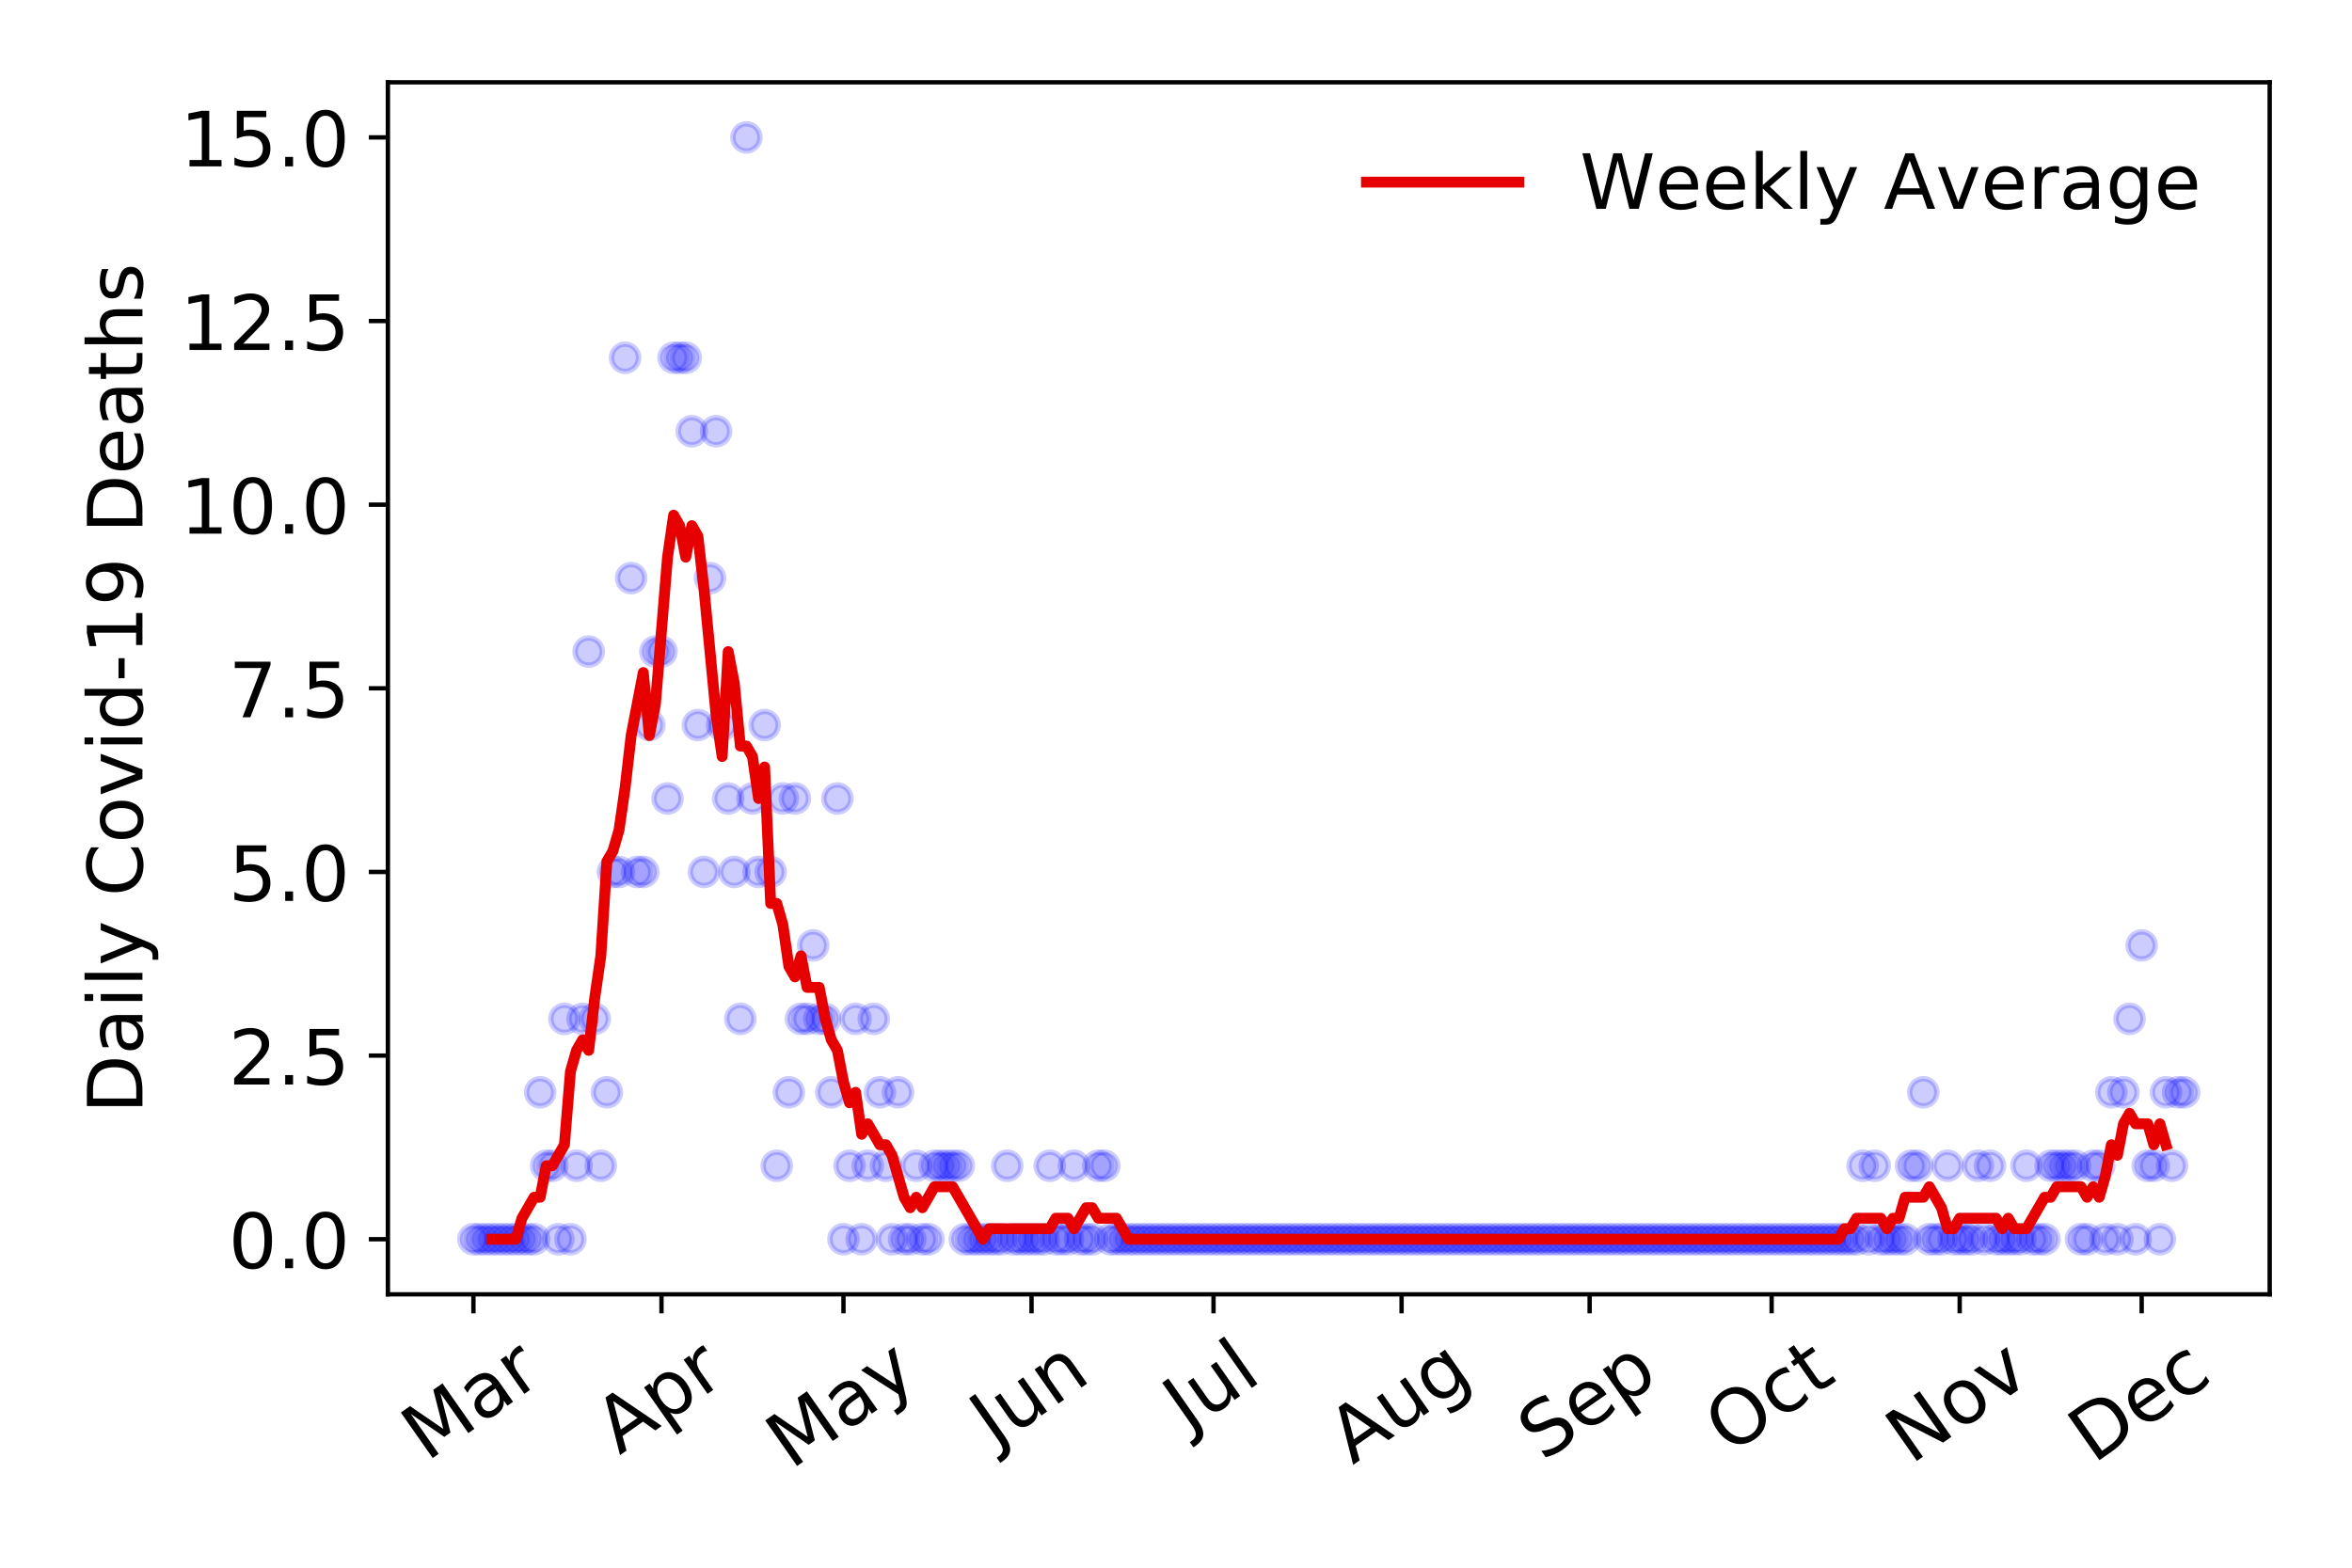 <?xml version="1.0" encoding="utf-8" standalone="no"?>
<!DOCTYPE svg PUBLIC "-//W3C//DTD SVG 1.1//EN"
  "http://www.w3.org/Graphics/SVG/1.1/DTD/svg11.dtd">
<!-- Created with matplotlib (https://matplotlib.org/) -->
<svg height="288pt" version="1.1" viewBox="0 0 432 288" width="432pt" xmlns="http://www.w3.org/2000/svg" xmlns:xlink="http://www.w3.org/1999/xlink">
 <defs>
  <style type="text/css">
*{stroke-linecap:butt;stroke-linejoin:round;}
  </style>
 </defs>
 <g id="figure_1">
  <g id="patch_1">
   <path d="M 0 288 
L 432 288 
L 432 0 
L 0 0 
z
" style="fill:#ffffff;"/>
  </g>
  <g id="axes_1">
   <g id="patch_2">
    <path d="M 71.245 237.778 
L 416.88 237.778 
L 416.88 15.12 
L 71.245 15.12 
z
" style="fill:#ffffff;"/>
   </g>
   <g id="matplotlib.axis_1">
    <g id="xtick_1">
     <g id="line2d_1">
      <defs>
       <path d="M 0 0 
L 0 3.5 
" id="ma1ddbf6635" style="stroke:#000000;stroke-width:0.8;"/>
      </defs>
      <g>
       <use style="stroke:#000000;stroke-width:0.8;" x="86.956" xlink:href="#ma1ddbf6635" y="237.778"/>
      </g>
     </g>
     <g id="text_1">
      <!-- Mar -->
      <defs>
       <path d="M 9.812 72.906 
L 24.516 72.906 
L 43.109 23.297 
L 61.812 72.906 
L 76.516 72.906 
L 76.516 0 
L 66.891 0 
L 66.891 64.016 
L 48.094 14.016 
L 38.188 14.016 
L 19.391 64.016 
L 19.391 0 
L 9.812 0 
z
" id="DejaVuSans-77"/>
       <path d="M 34.281 27.484 
Q 23.391 27.484 19.188 25 
Q 14.984 22.516 14.984 16.5 
Q 14.984 11.719 18.141 8.906 
Q 21.297 6.109 26.703 6.109 
Q 34.188 6.109 38.703 11.406 
Q 43.219 16.703 43.219 25.484 
L 43.219 27.484 
z
M 52.203 31.203 
L 52.203 0 
L 43.219 0 
L 43.219 8.297 
Q 40.141 3.328 35.547 0.953 
Q 30.953 -1.422 24.312 -1.422 
Q 15.922 -1.422 10.953 3.297 
Q 6 8.016 6 15.922 
Q 6 25.141 12.172 29.828 
Q 18.359 34.516 30.609 34.516 
L 43.219 34.516 
L 43.219 35.406 
Q 43.219 41.609 39.141 45 
Q 35.062 48.391 27.688 48.391 
Q 23 48.391 18.547 47.266 
Q 14.109 46.141 10.016 43.891 
L 10.016 52.203 
Q 14.938 54.109 19.578 55.047 
Q 24.219 56 28.609 56 
Q 40.484 56 46.344 49.844 
Q 52.203 43.703 52.203 31.203 
z
" id="DejaVuSans-97"/>
       <path d="M 41.109 46.297 
Q 39.594 47.172 37.812 47.578 
Q 36.031 48 33.891 48 
Q 26.266 48 22.188 43.047 
Q 18.109 38.094 18.109 28.812 
L 18.109 0 
L 9.078 0 
L 9.078 54.688 
L 18.109 54.688 
L 18.109 46.188 
Q 20.953 51.172 25.484 53.578 
Q 30.031 56 36.531 56 
Q 37.453 56 38.578 55.875 
Q 39.703 55.766 41.062 55.516 
z
" id="DejaVuSans-114"/>
      </defs>
      <g transform="translate(78.353 268.643)rotate(-35)scale(0.14 -0.14)">
       <use xlink:href="#DejaVuSans-77"/>
       <use x="86.279" xlink:href="#DejaVuSans-97"/>
       <use x="147.559" xlink:href="#DejaVuSans-114"/>
      </g>
     </g>
    </g>
    <g id="xtick_2">
     <g id="line2d_2">
      <g>
       <use style="stroke:#000000;stroke-width:0.8;" x="121.497" xlink:href="#ma1ddbf6635" y="237.778"/>
      </g>
     </g>
     <g id="text_2">
      <!-- Apr -->
      <defs>
       <path d="M 34.188 63.188 
L 20.797 26.906 
L 47.609 26.906 
z
M 28.609 72.906 
L 39.797 72.906 
L 67.578 0 
L 57.328 0 
L 50.688 18.703 
L 17.828 18.703 
L 11.188 0 
L 0.781 0 
z
" id="DejaVuSans-65"/>
       <path d="M 18.109 8.203 
L 18.109 -20.797 
L 9.078 -20.797 
L 9.078 54.688 
L 18.109 54.688 
L 18.109 46.391 
Q 20.953 51.266 25.266 53.625 
Q 29.594 56 35.594 56 
Q 45.562 56 51.781 48.094 
Q 58.016 40.188 58.016 27.297 
Q 58.016 14.406 51.781 6.484 
Q 45.562 -1.422 35.594 -1.422 
Q 29.594 -1.422 25.266 0.953 
Q 20.953 3.328 18.109 8.203 
z
M 48.688 27.297 
Q 48.688 37.203 44.609 42.844 
Q 40.531 48.484 33.406 48.484 
Q 26.266 48.484 22.188 42.844 
Q 18.109 37.203 18.109 27.297 
Q 18.109 17.391 22.188 11.75 
Q 26.266 6.109 33.406 6.109 
Q 40.531 6.109 44.609 11.75 
Q 48.688 17.391 48.688 27.297 
z
" id="DejaVuSans-112"/>
      </defs>
      <g transform="translate(113.793 267.384)rotate(-35)scale(0.14 -0.14)">
       <use xlink:href="#DejaVuSans-65"/>
       <use x="68.408" xlink:href="#DejaVuSans-112"/>
       <use x="131.885" xlink:href="#DejaVuSans-114"/>
      </g>
     </g>
    </g>
    <g id="xtick_3">
     <g id="line2d_3">
      <g>
       <use style="stroke:#000000;stroke-width:0.8;" x="154.924" xlink:href="#ma1ddbf6635" y="237.778"/>
      </g>
     </g>
     <g id="text_3">
      <!-- May -->
      <defs>
       <path d="M 32.172 -5.078 
Q 28.375 -14.844 24.75 -17.812 
Q 21.141 -20.797 15.094 -20.797 
L 7.906 -20.797 
L 7.906 -13.281 
L 13.188 -13.281 
Q 16.891 -13.281 18.938 -11.516 
Q 21 -9.766 23.484 -3.219 
L 25.094 0.875 
L 2.984 54.688 
L 12.5 54.688 
L 29.594 11.922 
L 46.688 54.688 
L 56.203 54.688 
z
" id="DejaVuSans-121"/>
      </defs>
      <g transform="translate(145.284 270.094)rotate(-35)scale(0.14 -0.14)">
       <use xlink:href="#DejaVuSans-77"/>
       <use x="86.279" xlink:href="#DejaVuSans-97"/>
       <use x="147.559" xlink:href="#DejaVuSans-121"/>
      </g>
     </g>
    </g>
    <g id="xtick_4">
     <g id="line2d_4">
      <g>
       <use style="stroke:#000000;stroke-width:0.8;" x="189.465" xlink:href="#ma1ddbf6635" y="237.778"/>
      </g>
     </g>
     <g id="text_4">
      <!-- Jun -->
      <defs>
       <path d="M 9.812 72.906 
L 19.672 72.906 
L 19.672 5.078 
Q 19.672 -8.109 14.672 -14.062 
Q 9.672 -20.016 -1.422 -20.016 
L -5.172 -20.016 
L -5.172 -11.719 
L -2.094 -11.719 
Q 4.438 -11.719 7.125 -8.047 
Q 9.812 -4.391 9.812 5.078 
z
" id="DejaVuSans-74"/>
       <path d="M 8.5 21.578 
L 8.5 54.688 
L 17.484 54.688 
L 17.484 21.922 
Q 17.484 14.156 20.5 10.266 
Q 23.531 6.391 29.594 6.391 
Q 36.859 6.391 41.078 11.031 
Q 45.312 15.672 45.312 23.688 
L 45.312 54.688 
L 54.297 54.688 
L 54.297 0 
L 45.312 0 
L 45.312 8.406 
Q 42.047 3.422 37.719 1 
Q 33.406 -1.422 27.688 -1.422 
Q 18.266 -1.422 13.375 4.438 
Q 8.5 10.297 8.5 21.578 
z
M 31.109 56 
z
" id="DejaVuSans-117"/>
       <path d="M 54.891 33.016 
L 54.891 0 
L 45.906 0 
L 45.906 32.719 
Q 45.906 40.484 42.875 44.328 
Q 39.844 48.188 33.797 48.188 
Q 26.516 48.188 22.312 43.547 
Q 18.109 38.922 18.109 30.906 
L 18.109 0 
L 9.078 0 
L 9.078 54.688 
L 18.109 54.688 
L 18.109 46.188 
Q 21.344 51.125 25.703 53.562 
Q 30.078 56 35.797 56 
Q 45.219 56 50.047 50.172 
Q 54.891 44.344 54.891 33.016 
z
" id="DejaVuSans-110"/>
      </defs>
      <g transform="translate(182.721 266.039)rotate(-35)scale(0.14 -0.14)">
       <use xlink:href="#DejaVuSans-74"/>
       <use x="29.492" xlink:href="#DejaVuSans-117"/>
       <use x="92.871" xlink:href="#DejaVuSans-110"/>
      </g>
     </g>
    </g>
    <g id="xtick_5">
     <g id="line2d_5">
      <g>
       <use style="stroke:#000000;stroke-width:0.8;" x="222.892" xlink:href="#ma1ddbf6635" y="237.778"/>
      </g>
     </g>
     <g id="text_5">
      <!-- Jul -->
      <defs>
       <path d="M 9.422 75.984 
L 18.406 75.984 
L 18.406 0 
L 9.422 0 
z
" id="DejaVuSans-108"/>
      </defs>
      <g transform="translate(218.189 263.181)rotate(-35)scale(0.14 -0.14)">
       <use xlink:href="#DejaVuSans-74"/>
       <use x="29.492" xlink:href="#DejaVuSans-117"/>
       <use x="92.871" xlink:href="#DejaVuSans-108"/>
      </g>
     </g>
    </g>
    <g id="xtick_6">
     <g id="line2d_6">
      <g>
       <use style="stroke:#000000;stroke-width:0.8;" x="257.433" xlink:href="#ma1ddbf6635" y="237.778"/>
      </g>
     </g>
     <g id="text_6">
      <!-- Aug -->
      <defs>
       <path d="M 45.406 27.984 
Q 45.406 37.75 41.375 43.109 
Q 37.359 48.484 30.078 48.484 
Q 22.859 48.484 18.828 43.109 
Q 14.797 37.75 14.797 27.984 
Q 14.797 18.266 18.828 12.891 
Q 22.859 7.516 30.078 7.516 
Q 37.359 7.516 41.375 12.891 
Q 45.406 18.266 45.406 27.984 
z
M 54.391 6.781 
Q 54.391 -7.172 48.188 -13.984 
Q 42 -20.797 29.203 -20.797 
Q 24.469 -20.797 20.266 -20.094 
Q 16.062 -19.391 12.109 -17.922 
L 12.109 -9.188 
Q 16.062 -11.328 19.922 -12.344 
Q 23.781 -13.375 27.781 -13.375 
Q 36.625 -13.375 41.016 -8.766 
Q 45.406 -4.156 45.406 5.172 
L 45.406 9.625 
Q 42.625 4.781 38.281 2.391 
Q 33.938 0 27.875 0 
Q 17.828 0 11.672 7.656 
Q 5.516 15.328 5.516 27.984 
Q 5.516 40.672 11.672 48.328 
Q 17.828 56 27.875 56 
Q 33.938 56 38.281 53.609 
Q 42.625 51.219 45.406 46.391 
L 45.406 54.688 
L 54.391 54.688 
z
" id="DejaVuSans-103"/>
      </defs>
      <g transform="translate(248.452 269.172)rotate(-35)scale(0.14 -0.14)">
       <use xlink:href="#DejaVuSans-65"/>
       <use x="68.408" xlink:href="#DejaVuSans-117"/>
       <use x="131.787" xlink:href="#DejaVuSans-103"/>
      </g>
     </g>
    </g>
    <g id="xtick_7">
     <g id="line2d_7">
      <g>
       <use style="stroke:#000000;stroke-width:0.8;" x="291.975" xlink:href="#ma1ddbf6635" y="237.778"/>
      </g>
     </g>
     <g id="text_7">
      <!-- Sep -->
      <defs>
       <path d="M 53.516 70.516 
L 53.516 60.891 
Q 47.906 63.578 42.922 64.891 
Q 37.938 66.219 33.297 66.219 
Q 25.25 66.219 20.875 63.094 
Q 16.5 59.969 16.5 54.203 
Q 16.5 49.359 19.406 46.891 
Q 22.312 44.438 30.422 42.922 
L 36.375 41.703 
Q 47.406 39.594 52.656 34.297 
Q 57.906 29 57.906 20.125 
Q 57.906 9.516 50.797 4.047 
Q 43.703 -1.422 29.984 -1.422 
Q 24.812 -1.422 18.969 -0.25 
Q 13.141 0.922 6.891 3.219 
L 6.891 13.375 
Q 12.891 10.016 18.656 8.297 
Q 24.422 6.594 29.984 6.594 
Q 38.422 6.594 43.016 9.906 
Q 47.609 13.234 47.609 19.391 
Q 47.609 24.75 44.312 27.781 
Q 41.016 30.812 33.5 32.328 
L 27.484 33.5 
Q 16.453 35.688 11.516 40.375 
Q 6.594 45.062 6.594 53.422 
Q 6.594 63.094 13.406 68.656 
Q 20.219 74.219 32.172 74.219 
Q 37.312 74.219 42.625 73.281 
Q 47.953 72.359 53.516 70.516 
z
" id="DejaVuSans-83"/>
       <path d="M 56.203 29.594 
L 56.203 25.203 
L 14.891 25.203 
Q 15.484 15.922 20.484 11.062 
Q 25.484 6.203 34.422 6.203 
Q 39.594 6.203 44.453 7.469 
Q 49.312 8.734 54.109 11.281 
L 54.109 2.781 
Q 49.266 0.734 44.188 -0.344 
Q 39.109 -1.422 33.891 -1.422 
Q 20.797 -1.422 13.156 6.188 
Q 5.516 13.812 5.516 26.812 
Q 5.516 40.234 12.766 48.109 
Q 20.016 56 32.328 56 
Q 43.359 56 49.781 48.891 
Q 56.203 41.797 56.203 29.594 
z
M 47.219 32.234 
Q 47.125 39.594 43.094 43.984 
Q 39.062 48.391 32.422 48.391 
Q 24.906 48.391 20.391 44.141 
Q 15.875 39.891 15.188 32.172 
z
" id="DejaVuSans-101"/>
      </defs>
      <g transform="translate(283.382 268.629)rotate(-35)scale(0.14 -0.14)">
       <use xlink:href="#DejaVuSans-83"/>
       <use x="63.477" xlink:href="#DejaVuSans-101"/>
       <use x="125" xlink:href="#DejaVuSans-112"/>
      </g>
     </g>
    </g>
    <g id="xtick_8">
     <g id="line2d_8">
      <g>
       <use style="stroke:#000000;stroke-width:0.8;" x="325.401" xlink:href="#ma1ddbf6635" y="237.778"/>
      </g>
     </g>
     <g id="text_8">
      <!-- Oct -->
      <defs>
       <path d="M 39.406 66.219 
Q 28.656 66.219 22.328 58.203 
Q 16.016 50.203 16.016 36.375 
Q 16.016 22.609 22.328 14.594 
Q 28.656 6.594 39.406 6.594 
Q 50.141 6.594 56.422 14.594 
Q 62.703 22.609 62.703 36.375 
Q 62.703 50.203 56.422 58.203 
Q 50.141 66.219 39.406 66.219 
z
M 39.406 74.219 
Q 54.734 74.219 63.906 63.938 
Q 73.094 53.656 73.094 36.375 
Q 73.094 19.141 63.906 8.859 
Q 54.734 -1.422 39.406 -1.422 
Q 24.031 -1.422 14.812 8.828 
Q 5.609 19.094 5.609 36.375 
Q 5.609 53.656 14.812 63.938 
Q 24.031 74.219 39.406 74.219 
z
" id="DejaVuSans-79"/>
       <path d="M 48.781 52.594 
L 48.781 44.188 
Q 44.969 46.297 41.141 47.344 
Q 37.312 48.391 33.406 48.391 
Q 24.656 48.391 19.812 42.844 
Q 14.984 37.312 14.984 27.297 
Q 14.984 17.281 19.812 11.734 
Q 24.656 6.203 33.406 6.203 
Q 37.312 6.203 41.141 7.25 
Q 44.969 8.297 48.781 10.406 
L 48.781 2.094 
Q 45.016 0.344 40.984 -0.531 
Q 36.969 -1.422 32.422 -1.422 
Q 20.062 -1.422 12.781 6.344 
Q 5.516 14.109 5.516 27.297 
Q 5.516 40.672 12.859 48.328 
Q 20.219 56 33.016 56 
Q 37.156 56 41.109 55.141 
Q 45.062 54.297 48.781 52.594 
z
" id="DejaVuSans-99"/>
       <path d="M 18.312 70.219 
L 18.312 54.688 
L 36.812 54.688 
L 36.812 47.703 
L 18.312 47.703 
L 18.312 18.016 
Q 18.312 11.328 20.141 9.422 
Q 21.969 7.516 27.594 7.516 
L 36.812 7.516 
L 36.812 0 
L 27.594 0 
Q 17.188 0 13.234 3.875 
Q 9.281 7.766 9.281 18.016 
L 9.281 47.703 
L 2.688 47.703 
L 2.688 54.688 
L 9.281 54.688 
L 9.281 70.219 
z
" id="DejaVuSans-116"/>
      </defs>
      <g transform="translate(317.703 267.377)rotate(-35)scale(0.14 -0.14)">
       <use xlink:href="#DejaVuSans-79"/>
       <use x="78.711" xlink:href="#DejaVuSans-99"/>
       <use x="133.691" xlink:href="#DejaVuSans-116"/>
      </g>
     </g>
    </g>
    <g id="xtick_9">
     <g id="line2d_9">
      <g>
       <use style="stroke:#000000;stroke-width:0.8;" x="359.943" xlink:href="#ma1ddbf6635" y="237.778"/>
      </g>
     </g>
     <g id="text_9">
      <!-- Nov -->
      <defs>
       <path d="M 9.812 72.906 
L 23.094 72.906 
L 55.422 11.922 
L 55.422 72.906 
L 64.984 72.906 
L 64.984 0 
L 51.703 0 
L 19.391 60.984 
L 19.391 0 
L 9.812 0 
z
" id="DejaVuSans-78"/>
       <path d="M 30.609 48.391 
Q 23.391 48.391 19.188 42.75 
Q 14.984 37.109 14.984 27.297 
Q 14.984 17.484 19.156 11.844 
Q 23.344 6.203 30.609 6.203 
Q 37.797 6.203 41.984 11.859 
Q 46.188 17.531 46.188 27.297 
Q 46.188 37.016 41.984 42.703 
Q 37.797 48.391 30.609 48.391 
z
M 30.609 56 
Q 42.328 56 49.016 48.375 
Q 55.719 40.766 55.719 27.297 
Q 55.719 13.875 49.016 6.219 
Q 42.328 -1.422 30.609 -1.422 
Q 18.844 -1.422 12.172 6.219 
Q 5.516 13.875 5.516 27.297 
Q 5.516 40.766 12.172 48.375 
Q 18.844 56 30.609 56 
z
" id="DejaVuSans-111"/>
       <path d="M 2.984 54.688 
L 12.5 54.688 
L 29.594 8.797 
L 46.688 54.688 
L 56.203 54.688 
L 35.688 0 
L 23.484 0 
z
" id="DejaVuSans-118"/>
      </defs>
      <g transform="translate(350.966 269.166)rotate(-35)scale(0.14 -0.14)">
       <use xlink:href="#DejaVuSans-78"/>
       <use x="74.805" xlink:href="#DejaVuSans-111"/>
       <use x="135.986" xlink:href="#DejaVuSans-118"/>
      </g>
     </g>
    </g>
    <g id="xtick_10">
     <g id="line2d_10">
      <g>
       <use style="stroke:#000000;stroke-width:0.8;" x="393.37" xlink:href="#ma1ddbf6635" y="237.778"/>
      </g>
     </g>
     <g id="text_10">
      <!-- Dec -->
      <defs>
       <path d="M 19.672 64.797 
L 19.672 8.109 
L 31.594 8.109 
Q 46.688 8.109 53.688 14.938 
Q 60.688 21.781 60.688 36.531 
Q 60.688 51.172 53.688 57.984 
Q 46.688 64.797 31.594 64.797 
z
M 9.812 72.906 
L 30.078 72.906 
Q 51.266 72.906 61.172 64.094 
Q 71.094 55.281 71.094 36.531 
Q 71.094 17.672 61.125 8.828 
Q 51.172 0 30.078 0 
L 9.812 0 
z
" id="DejaVuSans-68"/>
      </defs>
      <g transform="translate(384.489 269.032)rotate(-35)scale(0.14 -0.14)">
       <use xlink:href="#DejaVuSans-68"/>
       <use x="77.002" xlink:href="#DejaVuSans-101"/>
       <use x="138.525" xlink:href="#DejaVuSans-99"/>
      </g>
     </g>
    </g>
   </g>
   <g id="matplotlib.axis_2">
    <g id="ytick_1">
     <g id="line2d_11">
      <defs>
       <path d="M 0 0 
L -3.5 0 
" id="m914f9b1e23" style="stroke:#000000;stroke-width:0.8;"/>
      </defs>
      <g>
       <use style="stroke:#000000;stroke-width:0.8;" x="71.245" xlink:href="#m914f9b1e23" y="227.657"/>
      </g>
     </g>
     <g id="text_11">
      <!-- 0.0 -->
      <defs>
       <path d="M 31.781 66.406 
Q 24.172 66.406 20.328 58.906 
Q 16.5 51.422 16.5 36.375 
Q 16.5 21.391 20.328 13.891 
Q 24.172 6.391 31.781 6.391 
Q 39.453 6.391 43.281 13.891 
Q 47.125 21.391 47.125 36.375 
Q 47.125 51.422 43.281 58.906 
Q 39.453 66.406 31.781 66.406 
z
M 31.781 74.219 
Q 44.047 74.219 50.516 64.516 
Q 56.984 54.828 56.984 36.375 
Q 56.984 17.969 50.516 8.266 
Q 44.047 -1.422 31.781 -1.422 
Q 19.531 -1.422 13.062 8.266 
Q 6.594 17.969 6.594 36.375 
Q 6.594 54.828 13.062 64.516 
Q 19.531 74.219 31.781 74.219 
z
" id="DejaVuSans-48"/>
       <path d="M 10.688 12.406 
L 21 12.406 
L 21 0 
L 10.688 0 
z
" id="DejaVuSans-46"/>
      </defs>
      <g transform="translate(41.981 232.976)scale(0.14 -0.14)">
       <use xlink:href="#DejaVuSans-48"/>
       <use x="63.623" xlink:href="#DejaVuSans-46"/>
       <use x="95.41" xlink:href="#DejaVuSans-48"/>
      </g>
     </g>
    </g>
    <g id="ytick_2">
     <g id="line2d_12">
      <g>
       <use style="stroke:#000000;stroke-width:0.8;" x="71.245" xlink:href="#m914f9b1e23" y="193.921"/>
      </g>
     </g>
     <g id="text_12">
      <!-- 2.5 -->
      <defs>
       <path d="M 19.188 8.297 
L 53.609 8.297 
L 53.609 0 
L 7.328 0 
L 7.328 8.297 
Q 12.938 14.109 22.625 23.891 
Q 32.328 33.688 34.812 36.531 
Q 39.547 41.844 41.422 45.531 
Q 43.312 49.219 43.312 52.781 
Q 43.312 58.594 39.234 62.25 
Q 35.156 65.922 28.609 65.922 
Q 23.969 65.922 18.812 64.312 
Q 13.672 62.703 7.812 59.422 
L 7.812 69.391 
Q 13.766 71.781 18.938 73 
Q 24.125 74.219 28.422 74.219 
Q 39.75 74.219 46.484 68.547 
Q 53.219 62.891 53.219 53.422 
Q 53.219 48.922 51.531 44.891 
Q 49.859 40.875 45.406 35.406 
Q 44.188 33.984 37.641 27.219 
Q 31.109 20.453 19.188 8.297 
z
" id="DejaVuSans-50"/>
       <path d="M 10.797 72.906 
L 49.516 72.906 
L 49.516 64.594 
L 19.828 64.594 
L 19.828 46.734 
Q 21.969 47.469 24.109 47.828 
Q 26.266 48.188 28.422 48.188 
Q 40.625 48.188 47.75 41.5 
Q 54.891 34.812 54.891 23.391 
Q 54.891 11.625 47.562 5.094 
Q 40.234 -1.422 26.906 -1.422 
Q 22.312 -1.422 17.547 -0.641 
Q 12.797 0.141 7.719 1.703 
L 7.719 11.625 
Q 12.109 9.234 16.797 8.062 
Q 21.484 6.891 26.703 6.891 
Q 35.156 6.891 40.078 11.328 
Q 45.016 15.766 45.016 23.391 
Q 45.016 31 40.078 35.438 
Q 35.156 39.891 26.703 39.891 
Q 22.75 39.891 18.812 39.016 
Q 14.891 38.141 10.797 36.281 
z
" id="DejaVuSans-53"/>
      </defs>
      <g transform="translate(41.981 199.24)scale(0.14 -0.14)">
       <use xlink:href="#DejaVuSans-50"/>
       <use x="63.623" xlink:href="#DejaVuSans-46"/>
       <use x="95.41" xlink:href="#DejaVuSans-53"/>
      </g>
     </g>
    </g>
    <g id="ytick_3">
     <g id="line2d_13">
      <g>
       <use style="stroke:#000000;stroke-width:0.8;" x="71.245" xlink:href="#m914f9b1e23" y="160.185"/>
      </g>
     </g>
     <g id="text_13">
      <!-- 5.0 -->
      <g transform="translate(41.981 165.504)scale(0.14 -0.14)">
       <use xlink:href="#DejaVuSans-53"/>
       <use x="63.623" xlink:href="#DejaVuSans-46"/>
       <use x="95.41" xlink:href="#DejaVuSans-48"/>
      </g>
     </g>
    </g>
    <g id="ytick_4">
     <g id="line2d_14">
      <g>
       <use style="stroke:#000000;stroke-width:0.8;" x="71.245" xlink:href="#m914f9b1e23" y="126.449"/>
      </g>
     </g>
     <g id="text_14">
      <!-- 7.5 -->
      <defs>
       <path d="M 8.203 72.906 
L 55.078 72.906 
L 55.078 68.703 
L 28.609 0 
L 18.312 0 
L 43.219 64.594 
L 8.203 64.594 
z
" id="DejaVuSans-55"/>
      </defs>
      <g transform="translate(41.981 131.768)scale(0.14 -0.14)">
       <use xlink:href="#DejaVuSans-55"/>
       <use x="63.623" xlink:href="#DejaVuSans-46"/>
       <use x="95.41" xlink:href="#DejaVuSans-53"/>
      </g>
     </g>
    </g>
    <g id="ytick_5">
     <g id="line2d_15">
      <g>
       <use style="stroke:#000000;stroke-width:0.8;" x="71.245" xlink:href="#m914f9b1e23" y="92.713"/>
      </g>
     </g>
     <g id="text_15">
      <!-- 10.0 -->
      <defs>
       <path d="M 12.406 8.297 
L 28.516 8.297 
L 28.516 63.922 
L 10.984 60.406 
L 10.984 69.391 
L 28.422 72.906 
L 38.281 72.906 
L 38.281 8.297 
L 54.391 8.297 
L 54.391 0 
L 12.406 0 
z
" id="DejaVuSans-49"/>
      </defs>
      <g transform="translate(33.073 98.032)scale(0.14 -0.14)">
       <use xlink:href="#DejaVuSans-49"/>
       <use x="63.623" xlink:href="#DejaVuSans-48"/>
       <use x="127.246" xlink:href="#DejaVuSans-46"/>
       <use x="159.033" xlink:href="#DejaVuSans-48"/>
      </g>
     </g>
    </g>
    <g id="ytick_6">
     <g id="line2d_16">
      <g>
       <use style="stroke:#000000;stroke-width:0.8;" x="71.245" xlink:href="#m914f9b1e23" y="58.977"/>
      </g>
     </g>
     <g id="text_16">
      <!-- 12.5 -->
      <g transform="translate(33.073 64.296)scale(0.14 -0.14)">
       <use xlink:href="#DejaVuSans-49"/>
       <use x="63.623" xlink:href="#DejaVuSans-50"/>
       <use x="127.246" xlink:href="#DejaVuSans-46"/>
       <use x="159.033" xlink:href="#DejaVuSans-53"/>
      </g>
     </g>
    </g>
    <g id="ytick_7">
     <g id="line2d_17">
      <g>
       <use style="stroke:#000000;stroke-width:0.8;" x="71.245" xlink:href="#m914f9b1e23" y="25.241"/>
      </g>
     </g>
     <g id="text_17">
      <!-- 15.0 -->
      <g transform="translate(33.073 30.56)scale(0.14 -0.14)">
       <use xlink:href="#DejaVuSans-49"/>
       <use x="63.623" xlink:href="#DejaVuSans-53"/>
       <use x="127.246" xlink:href="#DejaVuSans-46"/>
       <use x="159.033" xlink:href="#DejaVuSans-48"/>
      </g>
     </g>
    </g>
    <g id="text_18">
     <!-- Daily Covid-19 Deaths -->
     <defs>
      <path d="M 9.422 54.688 
L 18.406 54.688 
L 18.406 0 
L 9.422 0 
z
M 9.422 75.984 
L 18.406 75.984 
L 18.406 64.594 
L 9.422 64.594 
z
" id="DejaVuSans-105"/>
      <path id="DejaVuSans-32"/>
      <path d="M 64.406 67.281 
L 64.406 56.891 
Q 59.422 61.531 53.781 63.812 
Q 48.141 66.109 41.797 66.109 
Q 29.297 66.109 22.656 58.469 
Q 16.016 50.828 16.016 36.375 
Q 16.016 21.969 22.656 14.328 
Q 29.297 6.688 41.797 6.688 
Q 48.141 6.688 53.781 8.984 
Q 59.422 11.281 64.406 15.922 
L 64.406 5.609 
Q 59.234 2.094 53.438 0.328 
Q 47.656 -1.422 41.219 -1.422 
Q 24.656 -1.422 15.125 8.703 
Q 5.609 18.844 5.609 36.375 
Q 5.609 53.953 15.125 64.078 
Q 24.656 74.219 41.219 74.219 
Q 47.75 74.219 53.531 72.484 
Q 59.328 70.75 64.406 67.281 
z
" id="DejaVuSans-67"/>
      <path d="M 45.406 46.391 
L 45.406 75.984 
L 54.391 75.984 
L 54.391 0 
L 45.406 0 
L 45.406 8.203 
Q 42.578 3.328 38.25 0.953 
Q 33.938 -1.422 27.875 -1.422 
Q 17.969 -1.422 11.734 6.484 
Q 5.516 14.406 5.516 27.297 
Q 5.516 40.188 11.734 48.094 
Q 17.969 56 27.875 56 
Q 33.938 56 38.25 53.625 
Q 42.578 51.266 45.406 46.391 
z
M 14.797 27.297 
Q 14.797 17.391 18.875 11.75 
Q 22.953 6.109 30.078 6.109 
Q 37.203 6.109 41.297 11.75 
Q 45.406 17.391 45.406 27.297 
Q 45.406 37.203 41.297 42.844 
Q 37.203 48.484 30.078 48.484 
Q 22.953 48.484 18.875 42.844 
Q 14.797 37.203 14.797 27.297 
z
" id="DejaVuSans-100"/>
      <path d="M 4.891 31.391 
L 31.203 31.391 
L 31.203 23.391 
L 4.891 23.391 
z
" id="DejaVuSans-45"/>
      <path d="M 10.984 1.516 
L 10.984 10.5 
Q 14.703 8.734 18.5 7.812 
Q 22.312 6.891 25.984 6.891 
Q 35.75 6.891 40.891 13.453 
Q 46.047 20.016 46.781 33.406 
Q 43.953 29.203 39.594 26.953 
Q 35.25 24.703 29.984 24.703 
Q 19.047 24.703 12.672 31.312 
Q 6.297 37.938 6.297 49.422 
Q 6.297 60.641 12.938 67.422 
Q 19.578 74.219 30.609 74.219 
Q 43.266 74.219 49.922 64.516 
Q 56.594 54.828 56.594 36.375 
Q 56.594 19.141 48.406 8.859 
Q 40.234 -1.422 26.422 -1.422 
Q 22.703 -1.422 18.891 -0.688 
Q 15.094 0.047 10.984 1.516 
z
M 30.609 32.422 
Q 37.25 32.422 41.125 36.953 
Q 45.016 41.5 45.016 49.422 
Q 45.016 57.281 41.125 61.844 
Q 37.25 66.406 30.609 66.406 
Q 23.969 66.406 20.094 61.844 
Q 16.219 57.281 16.219 49.422 
Q 16.219 41.5 20.094 36.953 
Q 23.969 32.422 30.609 32.422 
z
" id="DejaVuSans-57"/>
      <path d="M 54.891 33.016 
L 54.891 0 
L 45.906 0 
L 45.906 32.719 
Q 45.906 40.484 42.875 44.328 
Q 39.844 48.188 33.797 48.188 
Q 26.516 48.188 22.312 43.547 
Q 18.109 38.922 18.109 30.906 
L 18.109 0 
L 9.078 0 
L 9.078 75.984 
L 18.109 75.984 
L 18.109 46.188 
Q 21.344 51.125 25.703 53.562 
Q 30.078 56 35.797 56 
Q 45.219 56 50.047 50.172 
Q 54.891 44.344 54.891 33.016 
z
" id="DejaVuSans-104"/>
      <path d="M 44.281 53.078 
L 44.281 44.578 
Q 40.484 46.531 36.375 47.5 
Q 32.281 48.484 27.875 48.484 
Q 21.188 48.484 17.844 46.438 
Q 14.5 44.391 14.5 40.281 
Q 14.5 37.156 16.891 35.375 
Q 19.281 33.594 26.516 31.984 
L 29.594 31.297 
Q 39.156 29.25 43.188 25.516 
Q 47.219 21.781 47.219 15.094 
Q 47.219 7.469 41.188 3.016 
Q 35.156 -1.422 24.609 -1.422 
Q 20.219 -1.422 15.453 -0.562 
Q 10.688 0.297 5.422 2 
L 5.422 11.281 
Q 10.406 8.688 15.234 7.391 
Q 20.062 6.109 24.812 6.109 
Q 31.156 6.109 34.562 8.281 
Q 37.984 10.453 37.984 14.406 
Q 37.984 18.062 35.516 20.016 
Q 33.062 21.969 24.703 23.781 
L 21.578 24.516 
Q 13.234 26.266 9.516 29.906 
Q 5.812 33.547 5.812 39.891 
Q 5.812 47.609 11.281 51.797 
Q 16.75 56 26.812 56 
Q 31.781 56 36.172 55.266 
Q 40.578 54.547 44.281 53.078 
z
" id="DejaVuSans-115"/>
     </defs>
     <g transform="translate(26.162 204.56)rotate(-90)scale(0.14 -0.14)">
      <use xlink:href="#DejaVuSans-68"/>
      <use x="77.002" xlink:href="#DejaVuSans-97"/>
      <use x="138.281" xlink:href="#DejaVuSans-105"/>
      <use x="166.064" xlink:href="#DejaVuSans-108"/>
      <use x="193.848" xlink:href="#DejaVuSans-121"/>
      <use x="253.027" xlink:href="#DejaVuSans-32"/>
      <use x="284.814" xlink:href="#DejaVuSans-67"/>
      <use x="354.639" xlink:href="#DejaVuSans-111"/>
      <use x="415.82" xlink:href="#DejaVuSans-118"/>
      <use x="475" xlink:href="#DejaVuSans-105"/>
      <use x="502.783" xlink:href="#DejaVuSans-100"/>
      <use x="566.26" xlink:href="#DejaVuSans-45"/>
      <use x="602.344" xlink:href="#DejaVuSans-49"/>
      <use x="665.967" xlink:href="#DejaVuSans-57"/>
      <use x="729.59" xlink:href="#DejaVuSans-32"/>
      <use x="761.377" xlink:href="#DejaVuSans-68"/>
      <use x="838.379" xlink:href="#DejaVuSans-101"/>
      <use x="899.902" xlink:href="#DejaVuSans-97"/>
      <use x="961.182" xlink:href="#DejaVuSans-116"/>
      <use x="1000.391" xlink:href="#DejaVuSans-104"/>
      <use x="1063.77" xlink:href="#DejaVuSans-115"/>
     </g>
    </g>
   </g>
   <g id="line2d_18">
    <defs>
     <path d="M 0 2.5 
C 0.663 2.5 1.299 2.237 1.768 1.768 
C 2.237 1.299 2.5 0.663 2.5 0 
C 2.5 -0.663 2.237 -1.299 1.768 -1.768 
C 1.299 -2.237 0.663 -2.5 0 -2.5 
C -0.663 -2.5 -1.299 -2.237 -1.768 -1.768 
C -2.237 -1.299 -2.5 -0.663 -2.5 0 
C -2.5 0.663 -2.237 1.299 -1.768 1.768 
C -1.299 2.237 -0.663 2.5 0 2.5 
z
" id="m1aae9f7f4f" style="stroke:#0000ff;stroke-opacity:0.2;"/>
    </defs>
    <g clip-path="url(#p90ebad7497)">
     <use style="fill:#0000ff;fill-opacity:0.2;stroke:#0000ff;stroke-opacity:0.2;" x="86.956" xlink:href="#m1aae9f7f4f" y="227.657"/>
     <use style="fill:#0000ff;fill-opacity:0.2;stroke:#0000ff;stroke-opacity:0.2;" x="88.07" xlink:href="#m1aae9f7f4f" y="227.657"/>
     <use style="fill:#0000ff;fill-opacity:0.2;stroke:#0000ff;stroke-opacity:0.2;" x="89.184" xlink:href="#m1aae9f7f4f" y="227.657"/>
     <use style="fill:#0000ff;fill-opacity:0.2;stroke:#0000ff;stroke-opacity:0.2;" x="90.298" xlink:href="#m1aae9f7f4f" y="227.657"/>
     <use style="fill:#0000ff;fill-opacity:0.2;stroke:#0000ff;stroke-opacity:0.2;" x="91.413" xlink:href="#m1aae9f7f4f" y="227.657"/>
     <use style="fill:#0000ff;fill-opacity:0.2;stroke:#0000ff;stroke-opacity:0.2;" x="92.527" xlink:href="#m1aae9f7f4f" y="227.657"/>
     <use style="fill:#0000ff;fill-opacity:0.2;stroke:#0000ff;stroke-opacity:0.2;" x="93.641" xlink:href="#m1aae9f7f4f" y="227.657"/>
     <use style="fill:#0000ff;fill-opacity:0.2;stroke:#0000ff;stroke-opacity:0.2;" x="94.755" xlink:href="#m1aae9f7f4f" y="227.657"/>
     <use style="fill:#0000ff;fill-opacity:0.2;stroke:#0000ff;stroke-opacity:0.2;" x="95.87" xlink:href="#m1aae9f7f4f" y="227.657"/>
     <use style="fill:#0000ff;fill-opacity:0.2;stroke:#0000ff;stroke-opacity:0.2;" x="96.984" xlink:href="#m1aae9f7f4f" y="227.657"/>
     <use style="fill:#0000ff;fill-opacity:0.2;stroke:#0000ff;stroke-opacity:0.2;" x="98.098" xlink:href="#m1aae9f7f4f" y="227.657"/>
     <use style="fill:#0000ff;fill-opacity:0.2;stroke:#0000ff;stroke-opacity:0.2;" x="99.212" xlink:href="#m1aae9f7f4f" y="200.668"/>
     <use style="fill:#0000ff;fill-opacity:0.2;stroke:#0000ff;stroke-opacity:0.2;" x="100.326" xlink:href="#m1aae9f7f4f" y="214.163"/>
     <use style="fill:#0000ff;fill-opacity:0.2;stroke:#0000ff;stroke-opacity:0.2;" x="101.441" xlink:href="#m1aae9f7f4f" y="214.163"/>
     <use style="fill:#0000ff;fill-opacity:0.2;stroke:#0000ff;stroke-opacity:0.2;" x="102.555" xlink:href="#m1aae9f7f4f" y="227.657"/>
     <use style="fill:#0000ff;fill-opacity:0.2;stroke:#0000ff;stroke-opacity:0.2;" x="103.669" xlink:href="#m1aae9f7f4f" y="187.174"/>
     <use style="fill:#0000ff;fill-opacity:0.2;stroke:#0000ff;stroke-opacity:0.2;" x="104.783" xlink:href="#m1aae9f7f4f" y="227.657"/>
     <use style="fill:#0000ff;fill-opacity:0.2;stroke:#0000ff;stroke-opacity:0.2;" x="105.898" xlink:href="#m1aae9f7f4f" y="214.163"/>
     <use style="fill:#0000ff;fill-opacity:0.2;stroke:#0000ff;stroke-opacity:0.2;" x="107.012" xlink:href="#m1aae9f7f4f" y="187.174"/>
     <use style="fill:#0000ff;fill-opacity:0.2;stroke:#0000ff;stroke-opacity:0.2;" x="108.126" xlink:href="#m1aae9f7f4f" y="119.702"/>
     <use style="fill:#0000ff;fill-opacity:0.2;stroke:#0000ff;stroke-opacity:0.2;" x="109.24" xlink:href="#m1aae9f7f4f" y="187.174"/>
     <use style="fill:#0000ff;fill-opacity:0.2;stroke:#0000ff;stroke-opacity:0.2;" x="110.355" xlink:href="#m1aae9f7f4f" y="214.163"/>
     <use style="fill:#0000ff;fill-opacity:0.2;stroke:#0000ff;stroke-opacity:0.2;" x="111.469" xlink:href="#m1aae9f7f4f" y="200.668"/>
     <use style="fill:#0000ff;fill-opacity:0.2;stroke:#0000ff;stroke-opacity:0.2;" x="112.583" xlink:href="#m1aae9f7f4f" y="160.185"/>
     <use style="fill:#0000ff;fill-opacity:0.2;stroke:#0000ff;stroke-opacity:0.2;" x="113.697" xlink:href="#m1aae9f7f4f" y="160.185"/>
     <use style="fill:#0000ff;fill-opacity:0.2;stroke:#0000ff;stroke-opacity:0.2;" x="114.812" xlink:href="#m1aae9f7f4f" y="65.724"/>
     <use style="fill:#0000ff;fill-opacity:0.2;stroke:#0000ff;stroke-opacity:0.2;" x="115.926" xlink:href="#m1aae9f7f4f" y="106.207"/>
     <use style="fill:#0000ff;fill-opacity:0.2;stroke:#0000ff;stroke-opacity:0.2;" x="117.04" xlink:href="#m1aae9f7f4f" y="160.185"/>
     <use style="fill:#0000ff;fill-opacity:0.2;stroke:#0000ff;stroke-opacity:0.2;" x="118.154" xlink:href="#m1aae9f7f4f" y="160.185"/>
     <use style="fill:#0000ff;fill-opacity:0.2;stroke:#0000ff;stroke-opacity:0.2;" x="119.268" xlink:href="#m1aae9f7f4f" y="133.196"/>
     <use style="fill:#0000ff;fill-opacity:0.2;stroke:#0000ff;stroke-opacity:0.2;" x="120.383" xlink:href="#m1aae9f7f4f" y="119.702"/>
     <use style="fill:#0000ff;fill-opacity:0.2;stroke:#0000ff;stroke-opacity:0.2;" x="121.497" xlink:href="#m1aae9f7f4f" y="119.702"/>
     <use style="fill:#0000ff;fill-opacity:0.2;stroke:#0000ff;stroke-opacity:0.2;" x="122.611" xlink:href="#m1aae9f7f4f" y="146.691"/>
     <use style="fill:#0000ff;fill-opacity:0.2;stroke:#0000ff;stroke-opacity:0.2;" x="123.725" xlink:href="#m1aae9f7f4f" y="65.724"/>
     <use style="fill:#0000ff;fill-opacity:0.2;stroke:#0000ff;stroke-opacity:0.2;" x="124.84" xlink:href="#m1aae9f7f4f" y="65.724"/>
     <use style="fill:#0000ff;fill-opacity:0.2;stroke:#0000ff;stroke-opacity:0.2;" x="125.954" xlink:href="#m1aae9f7f4f" y="65.724"/>
     <use style="fill:#0000ff;fill-opacity:0.2;stroke:#0000ff;stroke-opacity:0.2;" x="127.068" xlink:href="#m1aae9f7f4f" y="79.219"/>
     <use style="fill:#0000ff;fill-opacity:0.2;stroke:#0000ff;stroke-opacity:0.2;" x="128.182" xlink:href="#m1aae9f7f4f" y="133.196"/>
     <use style="fill:#0000ff;fill-opacity:0.2;stroke:#0000ff;stroke-opacity:0.2;" x="129.297" xlink:href="#m1aae9f7f4f" y="160.185"/>
     <use style="fill:#0000ff;fill-opacity:0.2;stroke:#0000ff;stroke-opacity:0.2;" x="130.411" xlink:href="#m1aae9f7f4f" y="106.207"/>
     <use style="fill:#0000ff;fill-opacity:0.2;stroke:#0000ff;stroke-opacity:0.2;" x="131.525" xlink:href="#m1aae9f7f4f" y="79.219"/>
     <use style="fill:#0000ff;fill-opacity:0.2;stroke:#0000ff;stroke-opacity:0.2;" x="132.639" xlink:href="#m1aae9f7f4f" y="133.196"/>
     <use style="fill:#0000ff;fill-opacity:0.2;stroke:#0000ff;stroke-opacity:0.2;" x="133.753" xlink:href="#m1aae9f7f4f" y="146.691"/>
     <use style="fill:#0000ff;fill-opacity:0.2;stroke:#0000ff;stroke-opacity:0.2;" x="134.868" xlink:href="#m1aae9f7f4f" y="160.185"/>
     <use style="fill:#0000ff;fill-opacity:0.2;stroke:#0000ff;stroke-opacity:0.2;" x="135.982" xlink:href="#m1aae9f7f4f" y="187.174"/>
     <use style="fill:#0000ff;fill-opacity:0.2;stroke:#0000ff;stroke-opacity:0.2;" x="137.096" xlink:href="#m1aae9f7f4f" y="25.241"/>
     <use style="fill:#0000ff;fill-opacity:0.2;stroke:#0000ff;stroke-opacity:0.2;" x="138.21" xlink:href="#m1aae9f7f4f" y="146.691"/>
     <use style="fill:#0000ff;fill-opacity:0.2;stroke:#0000ff;stroke-opacity:0.2;" x="139.325" xlink:href="#m1aae9f7f4f" y="160.185"/>
     <use style="fill:#0000ff;fill-opacity:0.2;stroke:#0000ff;stroke-opacity:0.2;" x="140.439" xlink:href="#m1aae9f7f4f" y="133.196"/>
     <use style="fill:#0000ff;fill-opacity:0.2;stroke:#0000ff;stroke-opacity:0.2;" x="141.553" xlink:href="#m1aae9f7f4f" y="160.185"/>
     <use style="fill:#0000ff;fill-opacity:0.2;stroke:#0000ff;stroke-opacity:0.2;" x="142.667" xlink:href="#m1aae9f7f4f" y="214.163"/>
     <use style="fill:#0000ff;fill-opacity:0.2;stroke:#0000ff;stroke-opacity:0.2;" x="143.782" xlink:href="#m1aae9f7f4f" y="146.691"/>
     <use style="fill:#0000ff;fill-opacity:0.2;stroke:#0000ff;stroke-opacity:0.2;" x="144.896" xlink:href="#m1aae9f7f4f" y="200.668"/>
     <use style="fill:#0000ff;fill-opacity:0.2;stroke:#0000ff;stroke-opacity:0.2;" x="146.01" xlink:href="#m1aae9f7f4f" y="146.691"/>
     <use style="fill:#0000ff;fill-opacity:0.2;stroke:#0000ff;stroke-opacity:0.2;" x="147.124" xlink:href="#m1aae9f7f4f" y="187.174"/>
     <use style="fill:#0000ff;fill-opacity:0.2;stroke:#0000ff;stroke-opacity:0.2;" x="148.238" xlink:href="#m1aae9f7f4f" y="187.174"/>
     <use style="fill:#0000ff;fill-opacity:0.2;stroke:#0000ff;stroke-opacity:0.2;" x="149.353" xlink:href="#m1aae9f7f4f" y="173.68"/>
     <use style="fill:#0000ff;fill-opacity:0.2;stroke:#0000ff;stroke-opacity:0.2;" x="150.467" xlink:href="#m1aae9f7f4f" y="187.174"/>
     <use style="fill:#0000ff;fill-opacity:0.2;stroke:#0000ff;stroke-opacity:0.2;" x="151.581" xlink:href="#m1aae9f7f4f" y="187.174"/>
     <use style="fill:#0000ff;fill-opacity:0.2;stroke:#0000ff;stroke-opacity:0.2;" x="152.695" xlink:href="#m1aae9f7f4f" y="200.668"/>
     <use style="fill:#0000ff;fill-opacity:0.2;stroke:#0000ff;stroke-opacity:0.2;" x="153.81" xlink:href="#m1aae9f7f4f" y="146.691"/>
     <use style="fill:#0000ff;fill-opacity:0.2;stroke:#0000ff;stroke-opacity:0.2;" x="154.924" xlink:href="#m1aae9f7f4f" y="227.657"/>
     <use style="fill:#0000ff;fill-opacity:0.2;stroke:#0000ff;stroke-opacity:0.2;" x="156.038" xlink:href="#m1aae9f7f4f" y="214.163"/>
     <use style="fill:#0000ff;fill-opacity:0.2;stroke:#0000ff;stroke-opacity:0.2;" x="157.152" xlink:href="#m1aae9f7f4f" y="187.174"/>
     <use style="fill:#0000ff;fill-opacity:0.2;stroke:#0000ff;stroke-opacity:0.2;" x="158.267" xlink:href="#m1aae9f7f4f" y="227.657"/>
     <use style="fill:#0000ff;fill-opacity:0.2;stroke:#0000ff;stroke-opacity:0.2;" x="159.381" xlink:href="#m1aae9f7f4f" y="214.163"/>
     <use style="fill:#0000ff;fill-opacity:0.2;stroke:#0000ff;stroke-opacity:0.2;" x="160.495" xlink:href="#m1aae9f7f4f" y="187.174"/>
     <use style="fill:#0000ff;fill-opacity:0.2;stroke:#0000ff;stroke-opacity:0.2;" x="161.609" xlink:href="#m1aae9f7f4f" y="200.668"/>
     <use style="fill:#0000ff;fill-opacity:0.2;stroke:#0000ff;stroke-opacity:0.2;" x="162.724" xlink:href="#m1aae9f7f4f" y="214.163"/>
     <use style="fill:#0000ff;fill-opacity:0.2;stroke:#0000ff;stroke-opacity:0.2;" x="163.838" xlink:href="#m1aae9f7f4f" y="227.657"/>
     <use style="fill:#0000ff;fill-opacity:0.2;stroke:#0000ff;stroke-opacity:0.2;" x="164.952" xlink:href="#m1aae9f7f4f" y="200.668"/>
     <use style="fill:#0000ff;fill-opacity:0.2;stroke:#0000ff;stroke-opacity:0.2;" x="166.066" xlink:href="#m1aae9f7f4f" y="227.657"/>
     <use style="fill:#0000ff;fill-opacity:0.2;stroke:#0000ff;stroke-opacity:0.2;" x="167.18" xlink:href="#m1aae9f7f4f" y="227.657"/>
     <use style="fill:#0000ff;fill-opacity:0.2;stroke:#0000ff;stroke-opacity:0.2;" x="168.295" xlink:href="#m1aae9f7f4f" y="214.163"/>
     <use style="fill:#0000ff;fill-opacity:0.2;stroke:#0000ff;stroke-opacity:0.2;" x="169.409" xlink:href="#m1aae9f7f4f" y="227.657"/>
     <use style="fill:#0000ff;fill-opacity:0.2;stroke:#0000ff;stroke-opacity:0.2;" x="170.523" xlink:href="#m1aae9f7f4f" y="227.657"/>
     <use style="fill:#0000ff;fill-opacity:0.2;stroke:#0000ff;stroke-opacity:0.2;" x="171.637" xlink:href="#m1aae9f7f4f" y="214.163"/>
     <use style="fill:#0000ff;fill-opacity:0.2;stroke:#0000ff;stroke-opacity:0.2;" x="172.752" xlink:href="#m1aae9f7f4f" y="214.163"/>
     <use style="fill:#0000ff;fill-opacity:0.2;stroke:#0000ff;stroke-opacity:0.2;" x="173.866" xlink:href="#m1aae9f7f4f" y="214.163"/>
     <use style="fill:#0000ff;fill-opacity:0.2;stroke:#0000ff;stroke-opacity:0.2;" x="174.98" xlink:href="#m1aae9f7f4f" y="214.163"/>
     <use style="fill:#0000ff;fill-opacity:0.2;stroke:#0000ff;stroke-opacity:0.2;" x="176.094" xlink:href="#m1aae9f7f4f" y="214.163"/>
     <use style="fill:#0000ff;fill-opacity:0.2;stroke:#0000ff;stroke-opacity:0.2;" x="177.209" xlink:href="#m1aae9f7f4f" y="227.657"/>
     <use style="fill:#0000ff;fill-opacity:0.2;stroke:#0000ff;stroke-opacity:0.2;" x="178.323" xlink:href="#m1aae9f7f4f" y="227.657"/>
     <use style="fill:#0000ff;fill-opacity:0.2;stroke:#0000ff;stroke-opacity:0.2;" x="179.437" xlink:href="#m1aae9f7f4f" y="227.657"/>
     <use style="fill:#0000ff;fill-opacity:0.2;stroke:#0000ff;stroke-opacity:0.2;" x="180.551" xlink:href="#m1aae9f7f4f" y="227.657"/>
     <use style="fill:#0000ff;fill-opacity:0.2;stroke:#0000ff;stroke-opacity:0.2;" x="181.665" xlink:href="#m1aae9f7f4f" y="227.657"/>
     <use style="fill:#0000ff;fill-opacity:0.2;stroke:#0000ff;stroke-opacity:0.2;" x="182.78" xlink:href="#m1aae9f7f4f" y="227.657"/>
     <use style="fill:#0000ff;fill-opacity:0.2;stroke:#0000ff;stroke-opacity:0.2;" x="183.894" xlink:href="#m1aae9f7f4f" y="227.657"/>
     <use style="fill:#0000ff;fill-opacity:0.2;stroke:#0000ff;stroke-opacity:0.2;" x="185.008" xlink:href="#m1aae9f7f4f" y="214.163"/>
     <use style="fill:#0000ff;fill-opacity:0.2;stroke:#0000ff;stroke-opacity:0.2;" x="186.122" xlink:href="#m1aae9f7f4f" y="227.657"/>
     <use style="fill:#0000ff;fill-opacity:0.2;stroke:#0000ff;stroke-opacity:0.2;" x="187.237" xlink:href="#m1aae9f7f4f" y="227.657"/>
     <use style="fill:#0000ff;fill-opacity:0.2;stroke:#0000ff;stroke-opacity:0.2;" x="188.351" xlink:href="#m1aae9f7f4f" y="227.657"/>
     <use style="fill:#0000ff;fill-opacity:0.2;stroke:#0000ff;stroke-opacity:0.2;" x="189.465" xlink:href="#m1aae9f7f4f" y="227.657"/>
     <use style="fill:#0000ff;fill-opacity:0.2;stroke:#0000ff;stroke-opacity:0.2;" x="190.579" xlink:href="#m1aae9f7f4f" y="227.657"/>
     <use style="fill:#0000ff;fill-opacity:0.2;stroke:#0000ff;stroke-opacity:0.2;" x="191.694" xlink:href="#m1aae9f7f4f" y="227.657"/>
     <use style="fill:#0000ff;fill-opacity:0.2;stroke:#0000ff;stroke-opacity:0.2;" x="192.808" xlink:href="#m1aae9f7f4f" y="214.163"/>
     <use style="fill:#0000ff;fill-opacity:0.2;stroke:#0000ff;stroke-opacity:0.2;" x="193.922" xlink:href="#m1aae9f7f4f" y="227.657"/>
     <use style="fill:#0000ff;fill-opacity:0.2;stroke:#0000ff;stroke-opacity:0.2;" x="195.036" xlink:href="#m1aae9f7f4f" y="227.657"/>
     <use style="fill:#0000ff;fill-opacity:0.2;stroke:#0000ff;stroke-opacity:0.2;" x="196.15" xlink:href="#m1aae9f7f4f" y="227.657"/>
     <use style="fill:#0000ff;fill-opacity:0.2;stroke:#0000ff;stroke-opacity:0.2;" x="197.265" xlink:href="#m1aae9f7f4f" y="214.163"/>
     <use style="fill:#0000ff;fill-opacity:0.2;stroke:#0000ff;stroke-opacity:0.2;" x="198.379" xlink:href="#m1aae9f7f4f" y="227.657"/>
     <use style="fill:#0000ff;fill-opacity:0.2;stroke:#0000ff;stroke-opacity:0.2;" x="199.493" xlink:href="#m1aae9f7f4f" y="227.657"/>
     <use style="fill:#0000ff;fill-opacity:0.2;stroke:#0000ff;stroke-opacity:0.2;" x="200.607" xlink:href="#m1aae9f7f4f" y="227.657"/>
     <use style="fill:#0000ff;fill-opacity:0.2;stroke:#0000ff;stroke-opacity:0.2;" x="201.722" xlink:href="#m1aae9f7f4f" y="214.163"/>
     <use style="fill:#0000ff;fill-opacity:0.2;stroke:#0000ff;stroke-opacity:0.2;" x="202.836" xlink:href="#m1aae9f7f4f" y="214.163"/>
     <use style="fill:#0000ff;fill-opacity:0.2;stroke:#0000ff;stroke-opacity:0.2;" x="203.95" xlink:href="#m1aae9f7f4f" y="227.657"/>
     <use style="fill:#0000ff;fill-opacity:0.2;stroke:#0000ff;stroke-opacity:0.2;" x="205.064" xlink:href="#m1aae9f7f4f" y="227.657"/>
     <use style="fill:#0000ff;fill-opacity:0.2;stroke:#0000ff;stroke-opacity:0.2;" x="206.179" xlink:href="#m1aae9f7f4f" y="227.657"/>
     <use style="fill:#0000ff;fill-opacity:0.2;stroke:#0000ff;stroke-opacity:0.2;" x="207.293" xlink:href="#m1aae9f7f4f" y="227.657"/>
     <use style="fill:#0000ff;fill-opacity:0.2;stroke:#0000ff;stroke-opacity:0.2;" x="208.407" xlink:href="#m1aae9f7f4f" y="227.657"/>
     <use style="fill:#0000ff;fill-opacity:0.2;stroke:#0000ff;stroke-opacity:0.2;" x="209.521" xlink:href="#m1aae9f7f4f" y="227.657"/>
     <use style="fill:#0000ff;fill-opacity:0.2;stroke:#0000ff;stroke-opacity:0.2;" x="210.636" xlink:href="#m1aae9f7f4f" y="227.657"/>
     <use style="fill:#0000ff;fill-opacity:0.2;stroke:#0000ff;stroke-opacity:0.2;" x="211.75" xlink:href="#m1aae9f7f4f" y="227.657"/>
     <use style="fill:#0000ff;fill-opacity:0.2;stroke:#0000ff;stroke-opacity:0.2;" x="212.864" xlink:href="#m1aae9f7f4f" y="227.657"/>
     <use style="fill:#0000ff;fill-opacity:0.2;stroke:#0000ff;stroke-opacity:0.2;" x="213.978" xlink:href="#m1aae9f7f4f" y="227.657"/>
     <use style="fill:#0000ff;fill-opacity:0.2;stroke:#0000ff;stroke-opacity:0.2;" x="215.092" xlink:href="#m1aae9f7f4f" y="227.657"/>
     <use style="fill:#0000ff;fill-opacity:0.2;stroke:#0000ff;stroke-opacity:0.2;" x="216.207" xlink:href="#m1aae9f7f4f" y="227.657"/>
     <use style="fill:#0000ff;fill-opacity:0.2;stroke:#0000ff;stroke-opacity:0.2;" x="217.321" xlink:href="#m1aae9f7f4f" y="227.657"/>
     <use style="fill:#0000ff;fill-opacity:0.2;stroke:#0000ff;stroke-opacity:0.2;" x="218.435" xlink:href="#m1aae9f7f4f" y="227.657"/>
     <use style="fill:#0000ff;fill-opacity:0.2;stroke:#0000ff;stroke-opacity:0.2;" x="219.549" xlink:href="#m1aae9f7f4f" y="227.657"/>
     <use style="fill:#0000ff;fill-opacity:0.2;stroke:#0000ff;stroke-opacity:0.2;" x="220.664" xlink:href="#m1aae9f7f4f" y="227.657"/>
     <use style="fill:#0000ff;fill-opacity:0.2;stroke:#0000ff;stroke-opacity:0.2;" x="221.778" xlink:href="#m1aae9f7f4f" y="227.657"/>
     <use style="fill:#0000ff;fill-opacity:0.2;stroke:#0000ff;stroke-opacity:0.2;" x="222.892" xlink:href="#m1aae9f7f4f" y="227.657"/>
     <use style="fill:#0000ff;fill-opacity:0.2;stroke:#0000ff;stroke-opacity:0.2;" x="224.006" xlink:href="#m1aae9f7f4f" y="227.657"/>
     <use style="fill:#0000ff;fill-opacity:0.2;stroke:#0000ff;stroke-opacity:0.2;" x="225.121" xlink:href="#m1aae9f7f4f" y="227.657"/>
     <use style="fill:#0000ff;fill-opacity:0.2;stroke:#0000ff;stroke-opacity:0.2;" x="226.235" xlink:href="#m1aae9f7f4f" y="227.657"/>
     <use style="fill:#0000ff;fill-opacity:0.2;stroke:#0000ff;stroke-opacity:0.2;" x="227.349" xlink:href="#m1aae9f7f4f" y="227.657"/>
     <use style="fill:#0000ff;fill-opacity:0.2;stroke:#0000ff;stroke-opacity:0.2;" x="228.463" xlink:href="#m1aae9f7f4f" y="227.657"/>
     <use style="fill:#0000ff;fill-opacity:0.2;stroke:#0000ff;stroke-opacity:0.2;" x="229.577" xlink:href="#m1aae9f7f4f" y="227.657"/>
     <use style="fill:#0000ff;fill-opacity:0.2;stroke:#0000ff;stroke-opacity:0.2;" x="230.692" xlink:href="#m1aae9f7f4f" y="227.657"/>
     <use style="fill:#0000ff;fill-opacity:0.2;stroke:#0000ff;stroke-opacity:0.2;" x="231.806" xlink:href="#m1aae9f7f4f" y="227.657"/>
     <use style="fill:#0000ff;fill-opacity:0.2;stroke:#0000ff;stroke-opacity:0.2;" x="232.92" xlink:href="#m1aae9f7f4f" y="227.657"/>
     <use style="fill:#0000ff;fill-opacity:0.2;stroke:#0000ff;stroke-opacity:0.2;" x="234.034" xlink:href="#m1aae9f7f4f" y="227.657"/>
     <use style="fill:#0000ff;fill-opacity:0.2;stroke:#0000ff;stroke-opacity:0.2;" x="235.149" xlink:href="#m1aae9f7f4f" y="227.657"/>
     <use style="fill:#0000ff;fill-opacity:0.2;stroke:#0000ff;stroke-opacity:0.2;" x="236.263" xlink:href="#m1aae9f7f4f" y="227.657"/>
     <use style="fill:#0000ff;fill-opacity:0.2;stroke:#0000ff;stroke-opacity:0.2;" x="237.377" xlink:href="#m1aae9f7f4f" y="227.657"/>
     <use style="fill:#0000ff;fill-opacity:0.2;stroke:#0000ff;stroke-opacity:0.2;" x="238.491" xlink:href="#m1aae9f7f4f" y="227.657"/>
     <use style="fill:#0000ff;fill-opacity:0.2;stroke:#0000ff;stroke-opacity:0.2;" x="239.606" xlink:href="#m1aae9f7f4f" y="227.657"/>
     <use style="fill:#0000ff;fill-opacity:0.2;stroke:#0000ff;stroke-opacity:0.2;" x="240.72" xlink:href="#m1aae9f7f4f" y="227.657"/>
     <use style="fill:#0000ff;fill-opacity:0.2;stroke:#0000ff;stroke-opacity:0.2;" x="241.834" xlink:href="#m1aae9f7f4f" y="227.657"/>
     <use style="fill:#0000ff;fill-opacity:0.2;stroke:#0000ff;stroke-opacity:0.2;" x="242.948" xlink:href="#m1aae9f7f4f" y="227.657"/>
     <use style="fill:#0000ff;fill-opacity:0.2;stroke:#0000ff;stroke-opacity:0.2;" x="244.062" xlink:href="#m1aae9f7f4f" y="227.657"/>
     <use style="fill:#0000ff;fill-opacity:0.2;stroke:#0000ff;stroke-opacity:0.2;" x="245.177" xlink:href="#m1aae9f7f4f" y="227.657"/>
     <use style="fill:#0000ff;fill-opacity:0.2;stroke:#0000ff;stroke-opacity:0.2;" x="246.291" xlink:href="#m1aae9f7f4f" y="227.657"/>
     <use style="fill:#0000ff;fill-opacity:0.2;stroke:#0000ff;stroke-opacity:0.2;" x="247.405" xlink:href="#m1aae9f7f4f" y="227.657"/>
     <use style="fill:#0000ff;fill-opacity:0.2;stroke:#0000ff;stroke-opacity:0.2;" x="248.519" xlink:href="#m1aae9f7f4f" y="227.657"/>
     <use style="fill:#0000ff;fill-opacity:0.2;stroke:#0000ff;stroke-opacity:0.2;" x="249.634" xlink:href="#m1aae9f7f4f" y="227.657"/>
     <use style="fill:#0000ff;fill-opacity:0.2;stroke:#0000ff;stroke-opacity:0.2;" x="250.748" xlink:href="#m1aae9f7f4f" y="227.657"/>
     <use style="fill:#0000ff;fill-opacity:0.2;stroke:#0000ff;stroke-opacity:0.2;" x="251.862" xlink:href="#m1aae9f7f4f" y="227.657"/>
     <use style="fill:#0000ff;fill-opacity:0.2;stroke:#0000ff;stroke-opacity:0.2;" x="252.976" xlink:href="#m1aae9f7f4f" y="227.657"/>
     <use style="fill:#0000ff;fill-opacity:0.2;stroke:#0000ff;stroke-opacity:0.2;" x="254.091" xlink:href="#m1aae9f7f4f" y="227.657"/>
     <use style="fill:#0000ff;fill-opacity:0.2;stroke:#0000ff;stroke-opacity:0.2;" x="255.205" xlink:href="#m1aae9f7f4f" y="227.657"/>
     <use style="fill:#0000ff;fill-opacity:0.2;stroke:#0000ff;stroke-opacity:0.2;" x="256.319" xlink:href="#m1aae9f7f4f" y="227.657"/>
     <use style="fill:#0000ff;fill-opacity:0.2;stroke:#0000ff;stroke-opacity:0.2;" x="257.433" xlink:href="#m1aae9f7f4f" y="227.657"/>
     <use style="fill:#0000ff;fill-opacity:0.2;stroke:#0000ff;stroke-opacity:0.2;" x="258.548" xlink:href="#m1aae9f7f4f" y="227.657"/>
     <use style="fill:#0000ff;fill-opacity:0.2;stroke:#0000ff;stroke-opacity:0.2;" x="259.662" xlink:href="#m1aae9f7f4f" y="227.657"/>
     <use style="fill:#0000ff;fill-opacity:0.2;stroke:#0000ff;stroke-opacity:0.2;" x="260.776" xlink:href="#m1aae9f7f4f" y="227.657"/>
     <use style="fill:#0000ff;fill-opacity:0.2;stroke:#0000ff;stroke-opacity:0.2;" x="261.89" xlink:href="#m1aae9f7f4f" y="227.657"/>
     <use style="fill:#0000ff;fill-opacity:0.2;stroke:#0000ff;stroke-opacity:0.2;" x="263.004" xlink:href="#m1aae9f7f4f" y="227.657"/>
     <use style="fill:#0000ff;fill-opacity:0.2;stroke:#0000ff;stroke-opacity:0.2;" x="264.119" xlink:href="#m1aae9f7f4f" y="227.657"/>
     <use style="fill:#0000ff;fill-opacity:0.2;stroke:#0000ff;stroke-opacity:0.2;" x="265.233" xlink:href="#m1aae9f7f4f" y="227.657"/>
     <use style="fill:#0000ff;fill-opacity:0.2;stroke:#0000ff;stroke-opacity:0.2;" x="266.347" xlink:href="#m1aae9f7f4f" y="227.657"/>
     <use style="fill:#0000ff;fill-opacity:0.2;stroke:#0000ff;stroke-opacity:0.2;" x="267.461" xlink:href="#m1aae9f7f4f" y="227.657"/>
     <use style="fill:#0000ff;fill-opacity:0.2;stroke:#0000ff;stroke-opacity:0.2;" x="268.576" xlink:href="#m1aae9f7f4f" y="227.657"/>
     <use style="fill:#0000ff;fill-opacity:0.2;stroke:#0000ff;stroke-opacity:0.2;" x="269.69" xlink:href="#m1aae9f7f4f" y="227.657"/>
     <use style="fill:#0000ff;fill-opacity:0.2;stroke:#0000ff;stroke-opacity:0.2;" x="270.804" xlink:href="#m1aae9f7f4f" y="227.657"/>
     <use style="fill:#0000ff;fill-opacity:0.2;stroke:#0000ff;stroke-opacity:0.2;" x="271.918" xlink:href="#m1aae9f7f4f" y="227.657"/>
     <use style="fill:#0000ff;fill-opacity:0.2;stroke:#0000ff;stroke-opacity:0.2;" x="273.033" xlink:href="#m1aae9f7f4f" y="227.657"/>
     <use style="fill:#0000ff;fill-opacity:0.2;stroke:#0000ff;stroke-opacity:0.2;" x="274.147" xlink:href="#m1aae9f7f4f" y="227.657"/>
     <use style="fill:#0000ff;fill-opacity:0.2;stroke:#0000ff;stroke-opacity:0.2;" x="275.261" xlink:href="#m1aae9f7f4f" y="227.657"/>
     <use style="fill:#0000ff;fill-opacity:0.2;stroke:#0000ff;stroke-opacity:0.2;" x="276.375" xlink:href="#m1aae9f7f4f" y="227.657"/>
     <use style="fill:#0000ff;fill-opacity:0.2;stroke:#0000ff;stroke-opacity:0.2;" x="277.489" xlink:href="#m1aae9f7f4f" y="227.657"/>
     <use style="fill:#0000ff;fill-opacity:0.2;stroke:#0000ff;stroke-opacity:0.2;" x="278.604" xlink:href="#m1aae9f7f4f" y="227.657"/>
     <use style="fill:#0000ff;fill-opacity:0.2;stroke:#0000ff;stroke-opacity:0.2;" x="279.718" xlink:href="#m1aae9f7f4f" y="227.657"/>
     <use style="fill:#0000ff;fill-opacity:0.2;stroke:#0000ff;stroke-opacity:0.2;" x="280.832" xlink:href="#m1aae9f7f4f" y="227.657"/>
     <use style="fill:#0000ff;fill-opacity:0.2;stroke:#0000ff;stroke-opacity:0.2;" x="281.946" xlink:href="#m1aae9f7f4f" y="227.657"/>
     <use style="fill:#0000ff;fill-opacity:0.2;stroke:#0000ff;stroke-opacity:0.2;" x="283.061" xlink:href="#m1aae9f7f4f" y="227.657"/>
     <use style="fill:#0000ff;fill-opacity:0.2;stroke:#0000ff;stroke-opacity:0.2;" x="284.175" xlink:href="#m1aae9f7f4f" y="227.657"/>
     <use style="fill:#0000ff;fill-opacity:0.2;stroke:#0000ff;stroke-opacity:0.2;" x="285.289" xlink:href="#m1aae9f7f4f" y="227.657"/>
     <use style="fill:#0000ff;fill-opacity:0.2;stroke:#0000ff;stroke-opacity:0.2;" x="286.403" xlink:href="#m1aae9f7f4f" y="227.657"/>
     <use style="fill:#0000ff;fill-opacity:0.2;stroke:#0000ff;stroke-opacity:0.2;" x="287.518" xlink:href="#m1aae9f7f4f" y="227.657"/>
     <use style="fill:#0000ff;fill-opacity:0.2;stroke:#0000ff;stroke-opacity:0.2;" x="288.632" xlink:href="#m1aae9f7f4f" y="227.657"/>
     <use style="fill:#0000ff;fill-opacity:0.2;stroke:#0000ff;stroke-opacity:0.2;" x="289.746" xlink:href="#m1aae9f7f4f" y="227.657"/>
     <use style="fill:#0000ff;fill-opacity:0.2;stroke:#0000ff;stroke-opacity:0.2;" x="290.86" xlink:href="#m1aae9f7f4f" y="227.657"/>
     <use style="fill:#0000ff;fill-opacity:0.2;stroke:#0000ff;stroke-opacity:0.2;" x="291.975" xlink:href="#m1aae9f7f4f" y="227.657"/>
     <use style="fill:#0000ff;fill-opacity:0.2;stroke:#0000ff;stroke-opacity:0.2;" x="293.089" xlink:href="#m1aae9f7f4f" y="227.657"/>
     <use style="fill:#0000ff;fill-opacity:0.2;stroke:#0000ff;stroke-opacity:0.2;" x="294.203" xlink:href="#m1aae9f7f4f" y="227.657"/>
     <use style="fill:#0000ff;fill-opacity:0.2;stroke:#0000ff;stroke-opacity:0.2;" x="295.317" xlink:href="#m1aae9f7f4f" y="227.657"/>
     <use style="fill:#0000ff;fill-opacity:0.2;stroke:#0000ff;stroke-opacity:0.2;" x="296.431" xlink:href="#m1aae9f7f4f" y="227.657"/>
     <use style="fill:#0000ff;fill-opacity:0.2;stroke:#0000ff;stroke-opacity:0.2;" x="297.546" xlink:href="#m1aae9f7f4f" y="227.657"/>
     <use style="fill:#0000ff;fill-opacity:0.2;stroke:#0000ff;stroke-opacity:0.2;" x="298.66" xlink:href="#m1aae9f7f4f" y="227.657"/>
     <use style="fill:#0000ff;fill-opacity:0.2;stroke:#0000ff;stroke-opacity:0.2;" x="299.774" xlink:href="#m1aae9f7f4f" y="227.657"/>
     <use style="fill:#0000ff;fill-opacity:0.2;stroke:#0000ff;stroke-opacity:0.2;" x="300.888" xlink:href="#m1aae9f7f4f" y="227.657"/>
     <use style="fill:#0000ff;fill-opacity:0.2;stroke:#0000ff;stroke-opacity:0.2;" x="302.003" xlink:href="#m1aae9f7f4f" y="227.657"/>
     <use style="fill:#0000ff;fill-opacity:0.2;stroke:#0000ff;stroke-opacity:0.2;" x="303.117" xlink:href="#m1aae9f7f4f" y="227.657"/>
     <use style="fill:#0000ff;fill-opacity:0.2;stroke:#0000ff;stroke-opacity:0.2;" x="304.231" xlink:href="#m1aae9f7f4f" y="227.657"/>
     <use style="fill:#0000ff;fill-opacity:0.2;stroke:#0000ff;stroke-opacity:0.2;" x="305.345" xlink:href="#m1aae9f7f4f" y="227.657"/>
     <use style="fill:#0000ff;fill-opacity:0.2;stroke:#0000ff;stroke-opacity:0.2;" x="306.46" xlink:href="#m1aae9f7f4f" y="227.657"/>
     <use style="fill:#0000ff;fill-opacity:0.2;stroke:#0000ff;stroke-opacity:0.2;" x="307.574" xlink:href="#m1aae9f7f4f" y="227.657"/>
     <use style="fill:#0000ff;fill-opacity:0.2;stroke:#0000ff;stroke-opacity:0.2;" x="308.688" xlink:href="#m1aae9f7f4f" y="227.657"/>
     <use style="fill:#0000ff;fill-opacity:0.2;stroke:#0000ff;stroke-opacity:0.2;" x="309.802" xlink:href="#m1aae9f7f4f" y="227.657"/>
     <use style="fill:#0000ff;fill-opacity:0.2;stroke:#0000ff;stroke-opacity:0.2;" x="310.916" xlink:href="#m1aae9f7f4f" y="227.657"/>
     <use style="fill:#0000ff;fill-opacity:0.2;stroke:#0000ff;stroke-opacity:0.2;" x="312.031" xlink:href="#m1aae9f7f4f" y="227.657"/>
     <use style="fill:#0000ff;fill-opacity:0.2;stroke:#0000ff;stroke-opacity:0.2;" x="313.145" xlink:href="#m1aae9f7f4f" y="227.657"/>
     <use style="fill:#0000ff;fill-opacity:0.2;stroke:#0000ff;stroke-opacity:0.2;" x="314.259" xlink:href="#m1aae9f7f4f" y="227.657"/>
     <use style="fill:#0000ff;fill-opacity:0.2;stroke:#0000ff;stroke-opacity:0.2;" x="315.373" xlink:href="#m1aae9f7f4f" y="227.657"/>
     <use style="fill:#0000ff;fill-opacity:0.2;stroke:#0000ff;stroke-opacity:0.2;" x="316.488" xlink:href="#m1aae9f7f4f" y="227.657"/>
     <use style="fill:#0000ff;fill-opacity:0.2;stroke:#0000ff;stroke-opacity:0.2;" x="317.602" xlink:href="#m1aae9f7f4f" y="227.657"/>
     <use style="fill:#0000ff;fill-opacity:0.2;stroke:#0000ff;stroke-opacity:0.2;" x="318.716" xlink:href="#m1aae9f7f4f" y="227.657"/>
     <use style="fill:#0000ff;fill-opacity:0.2;stroke:#0000ff;stroke-opacity:0.2;" x="319.83" xlink:href="#m1aae9f7f4f" y="227.657"/>
     <use style="fill:#0000ff;fill-opacity:0.2;stroke:#0000ff;stroke-opacity:0.2;" x="320.945" xlink:href="#m1aae9f7f4f" y="227.657"/>
     <use style="fill:#0000ff;fill-opacity:0.2;stroke:#0000ff;stroke-opacity:0.2;" x="322.059" xlink:href="#m1aae9f7f4f" y="227.657"/>
     <use style="fill:#0000ff;fill-opacity:0.2;stroke:#0000ff;stroke-opacity:0.2;" x="323.173" xlink:href="#m1aae9f7f4f" y="227.657"/>
     <use style="fill:#0000ff;fill-opacity:0.2;stroke:#0000ff;stroke-opacity:0.2;" x="324.287" xlink:href="#m1aae9f7f4f" y="227.657"/>
     <use style="fill:#0000ff;fill-opacity:0.2;stroke:#0000ff;stroke-opacity:0.2;" x="325.401" xlink:href="#m1aae9f7f4f" y="227.657"/>
     <use style="fill:#0000ff;fill-opacity:0.2;stroke:#0000ff;stroke-opacity:0.2;" x="326.516" xlink:href="#m1aae9f7f4f" y="227.657"/>
     <use style="fill:#0000ff;fill-opacity:0.2;stroke:#0000ff;stroke-opacity:0.2;" x="327.63" xlink:href="#m1aae9f7f4f" y="227.657"/>
     <use style="fill:#0000ff;fill-opacity:0.2;stroke:#0000ff;stroke-opacity:0.2;" x="328.744" xlink:href="#m1aae9f7f4f" y="227.657"/>
     <use style="fill:#0000ff;fill-opacity:0.2;stroke:#0000ff;stroke-opacity:0.2;" x="329.858" xlink:href="#m1aae9f7f4f" y="227.657"/>
     <use style="fill:#0000ff;fill-opacity:0.2;stroke:#0000ff;stroke-opacity:0.2;" x="330.973" xlink:href="#m1aae9f7f4f" y="227.657"/>
     <use style="fill:#0000ff;fill-opacity:0.2;stroke:#0000ff;stroke-opacity:0.2;" x="332.087" xlink:href="#m1aae9f7f4f" y="227.657"/>
     <use style="fill:#0000ff;fill-opacity:0.2;stroke:#0000ff;stroke-opacity:0.2;" x="333.201" xlink:href="#m1aae9f7f4f" y="227.657"/>
     <use style="fill:#0000ff;fill-opacity:0.2;stroke:#0000ff;stroke-opacity:0.2;" x="334.315" xlink:href="#m1aae9f7f4f" y="227.657"/>
     <use style="fill:#0000ff;fill-opacity:0.2;stroke:#0000ff;stroke-opacity:0.2;" x="335.43" xlink:href="#m1aae9f7f4f" y="227.657"/>
     <use style="fill:#0000ff;fill-opacity:0.2;stroke:#0000ff;stroke-opacity:0.2;" x="336.544" xlink:href="#m1aae9f7f4f" y="227.657"/>
     <use style="fill:#0000ff;fill-opacity:0.2;stroke:#0000ff;stroke-opacity:0.2;" x="337.658" xlink:href="#m1aae9f7f4f" y="227.657"/>
     <use style="fill:#0000ff;fill-opacity:0.2;stroke:#0000ff;stroke-opacity:0.2;" x="338.772" xlink:href="#m1aae9f7f4f" y="227.657"/>
     <use style="fill:#0000ff;fill-opacity:0.2;stroke:#0000ff;stroke-opacity:0.2;" x="339.887" xlink:href="#m1aae9f7f4f" y="227.657"/>
     <use style="fill:#0000ff;fill-opacity:0.2;stroke:#0000ff;stroke-opacity:0.2;" x="341.001" xlink:href="#m1aae9f7f4f" y="227.657"/>
     <use style="fill:#0000ff;fill-opacity:0.2;stroke:#0000ff;stroke-opacity:0.2;" x="342.115" xlink:href="#m1aae9f7f4f" y="214.163"/>
     <use style="fill:#0000ff;fill-opacity:0.2;stroke:#0000ff;stroke-opacity:0.2;" x="343.229" xlink:href="#m1aae9f7f4f" y="227.657"/>
     <use style="fill:#0000ff;fill-opacity:0.2;stroke:#0000ff;stroke-opacity:0.2;" x="344.343" xlink:href="#m1aae9f7f4f" y="214.163"/>
     <use style="fill:#0000ff;fill-opacity:0.2;stroke:#0000ff;stroke-opacity:0.2;" x="345.458" xlink:href="#m1aae9f7f4f" y="227.657"/>
     <use style="fill:#0000ff;fill-opacity:0.2;stroke:#0000ff;stroke-opacity:0.2;" x="346.572" xlink:href="#m1aae9f7f4f" y="227.657"/>
     <use style="fill:#0000ff;fill-opacity:0.2;stroke:#0000ff;stroke-opacity:0.2;" x="347.686" xlink:href="#m1aae9f7f4f" y="227.657"/>
     <use style="fill:#0000ff;fill-opacity:0.2;stroke:#0000ff;stroke-opacity:0.2;" x="348.8" xlink:href="#m1aae9f7f4f" y="227.657"/>
     <use style="fill:#0000ff;fill-opacity:0.2;stroke:#0000ff;stroke-opacity:0.2;" x="349.915" xlink:href="#m1aae9f7f4f" y="227.657"/>
     <use style="fill:#0000ff;fill-opacity:0.2;stroke:#0000ff;stroke-opacity:0.2;" x="351.029" xlink:href="#m1aae9f7f4f" y="214.163"/>
     <use style="fill:#0000ff;fill-opacity:0.2;stroke:#0000ff;stroke-opacity:0.2;" x="352.143" xlink:href="#m1aae9f7f4f" y="214.163"/>
     <use style="fill:#0000ff;fill-opacity:0.2;stroke:#0000ff;stroke-opacity:0.2;" x="353.257" xlink:href="#m1aae9f7f4f" y="200.668"/>
     <use style="fill:#0000ff;fill-opacity:0.2;stroke:#0000ff;stroke-opacity:0.2;" x="354.372" xlink:href="#m1aae9f7f4f" y="227.657"/>
     <use style="fill:#0000ff;fill-opacity:0.2;stroke:#0000ff;stroke-opacity:0.2;" x="355.486" xlink:href="#m1aae9f7f4f" y="227.657"/>
     <use style="fill:#0000ff;fill-opacity:0.2;stroke:#0000ff;stroke-opacity:0.2;" x="356.6" xlink:href="#m1aae9f7f4f" y="227.657"/>
     <use style="fill:#0000ff;fill-opacity:0.2;stroke:#0000ff;stroke-opacity:0.2;" x="357.714" xlink:href="#m1aae9f7f4f" y="214.163"/>
     <use style="fill:#0000ff;fill-opacity:0.2;stroke:#0000ff;stroke-opacity:0.2;" x="358.828" xlink:href="#m1aae9f7f4f" y="227.657"/>
     <use style="fill:#0000ff;fill-opacity:0.2;stroke:#0000ff;stroke-opacity:0.2;" x="359.943" xlink:href="#m1aae9f7f4f" y="227.657"/>
     <use style="fill:#0000ff;fill-opacity:0.2;stroke:#0000ff;stroke-opacity:0.2;" x="361.057" xlink:href="#m1aae9f7f4f" y="227.657"/>
     <use style="fill:#0000ff;fill-opacity:0.2;stroke:#0000ff;stroke-opacity:0.2;" x="362.171" xlink:href="#m1aae9f7f4f" y="227.657"/>
     <use style="fill:#0000ff;fill-opacity:0.2;stroke:#0000ff;stroke-opacity:0.2;" x="363.285" xlink:href="#m1aae9f7f4f" y="214.163"/>
     <use style="fill:#0000ff;fill-opacity:0.2;stroke:#0000ff;stroke-opacity:0.2;" x="364.4" xlink:href="#m1aae9f7f4f" y="227.657"/>
     <use style="fill:#0000ff;fill-opacity:0.2;stroke:#0000ff;stroke-opacity:0.2;" x="365.514" xlink:href="#m1aae9f7f4f" y="214.163"/>
     <use style="fill:#0000ff;fill-opacity:0.2;stroke:#0000ff;stroke-opacity:0.2;" x="366.628" xlink:href="#m1aae9f7f4f" y="227.657"/>
     <use style="fill:#0000ff;fill-opacity:0.2;stroke:#0000ff;stroke-opacity:0.2;" x="367.742" xlink:href="#m1aae9f7f4f" y="227.657"/>
     <use style="fill:#0000ff;fill-opacity:0.2;stroke:#0000ff;stroke-opacity:0.2;" x="368.857" xlink:href="#m1aae9f7f4f" y="227.657"/>
     <use style="fill:#0000ff;fill-opacity:0.2;stroke:#0000ff;stroke-opacity:0.2;" x="369.971" xlink:href="#m1aae9f7f4f" y="227.657"/>
     <use style="fill:#0000ff;fill-opacity:0.2;stroke:#0000ff;stroke-opacity:0.2;" x="371.085" xlink:href="#m1aae9f7f4f" y="227.657"/>
     <use style="fill:#0000ff;fill-opacity:0.2;stroke:#0000ff;stroke-opacity:0.2;" x="372.199" xlink:href="#m1aae9f7f4f" y="214.163"/>
     <use style="fill:#0000ff;fill-opacity:0.2;stroke:#0000ff;stroke-opacity:0.2;" x="373.313" xlink:href="#m1aae9f7f4f" y="227.657"/>
     <use style="fill:#0000ff;fill-opacity:0.2;stroke:#0000ff;stroke-opacity:0.2;" x="374.428" xlink:href="#m1aae9f7f4f" y="227.657"/>
     <use style="fill:#0000ff;fill-opacity:0.2;stroke:#0000ff;stroke-opacity:0.2;" x="375.542" xlink:href="#m1aae9f7f4f" y="227.657"/>
     <use style="fill:#0000ff;fill-opacity:0.2;stroke:#0000ff;stroke-opacity:0.2;" x="376.656" xlink:href="#m1aae9f7f4f" y="214.163"/>
     <use style="fill:#0000ff;fill-opacity:0.2;stroke:#0000ff;stroke-opacity:0.2;" x="377.77" xlink:href="#m1aae9f7f4f" y="214.163"/>
     <use style="fill:#0000ff;fill-opacity:0.2;stroke:#0000ff;stroke-opacity:0.2;" x="378.885" xlink:href="#m1aae9f7f4f" y="214.163"/>
     <use style="fill:#0000ff;fill-opacity:0.2;stroke:#0000ff;stroke-opacity:0.2;" x="379.999" xlink:href="#m1aae9f7f4f" y="214.163"/>
     <use style="fill:#0000ff;fill-opacity:0.2;stroke:#0000ff;stroke-opacity:0.2;" x="381.113" xlink:href="#m1aae9f7f4f" y="214.163"/>
     <use style="fill:#0000ff;fill-opacity:0.2;stroke:#0000ff;stroke-opacity:0.2;" x="382.227" xlink:href="#m1aae9f7f4f" y="227.657"/>
     <use style="fill:#0000ff;fill-opacity:0.2;stroke:#0000ff;stroke-opacity:0.2;" x="383.342" xlink:href="#m1aae9f7f4f" y="227.657"/>
     <use style="fill:#0000ff;fill-opacity:0.2;stroke:#0000ff;stroke-opacity:0.2;" x="384.456" xlink:href="#m1aae9f7f4f" y="214.163"/>
     <use style="fill:#0000ff;fill-opacity:0.2;stroke:#0000ff;stroke-opacity:0.2;" x="385.57" xlink:href="#m1aae9f7f4f" y="214.163"/>
     <use style="fill:#0000ff;fill-opacity:0.2;stroke:#0000ff;stroke-opacity:0.2;" x="386.684" xlink:href="#m1aae9f7f4f" y="227.657"/>
     <use style="fill:#0000ff;fill-opacity:0.2;stroke:#0000ff;stroke-opacity:0.2;" x="387.799" xlink:href="#m1aae9f7f4f" y="200.668"/>
     <use style="fill:#0000ff;fill-opacity:0.2;stroke:#0000ff;stroke-opacity:0.2;" x="388.913" xlink:href="#m1aae9f7f4f" y="227.657"/>
     <use style="fill:#0000ff;fill-opacity:0.2;stroke:#0000ff;stroke-opacity:0.2;" x="390.027" xlink:href="#m1aae9f7f4f" y="200.668"/>
     <use style="fill:#0000ff;fill-opacity:0.2;stroke:#0000ff;stroke-opacity:0.2;" x="391.141" xlink:href="#m1aae9f7f4f" y="187.174"/>
     <use style="fill:#0000ff;fill-opacity:0.2;stroke:#0000ff;stroke-opacity:0.2;" x="392.255" xlink:href="#m1aae9f7f4f" y="227.657"/>
     <use style="fill:#0000ff;fill-opacity:0.2;stroke:#0000ff;stroke-opacity:0.2;" x="393.37" xlink:href="#m1aae9f7f4f" y="173.68"/>
     <use style="fill:#0000ff;fill-opacity:0.2;stroke:#0000ff;stroke-opacity:0.2;" x="394.484" xlink:href="#m1aae9f7f4f" y="214.163"/>
     <use style="fill:#0000ff;fill-opacity:0.2;stroke:#0000ff;stroke-opacity:0.2;" x="395.598" xlink:href="#m1aae9f7f4f" y="214.163"/>
     <use style="fill:#0000ff;fill-opacity:0.2;stroke:#0000ff;stroke-opacity:0.2;" x="396.712" xlink:href="#m1aae9f7f4f" y="227.657"/>
     <use style="fill:#0000ff;fill-opacity:0.2;stroke:#0000ff;stroke-opacity:0.2;" x="397.827" xlink:href="#m1aae9f7f4f" y="200.668"/>
     <use style="fill:#0000ff;fill-opacity:0.2;stroke:#0000ff;stroke-opacity:0.2;" x="398.941" xlink:href="#m1aae9f7f4f" y="214.163"/>
     <use style="fill:#0000ff;fill-opacity:0.2;stroke:#0000ff;stroke-opacity:0.2;" x="400.055" xlink:href="#m1aae9f7f4f" y="200.668"/>
     <use style="fill:#0000ff;fill-opacity:0.2;stroke:#0000ff;stroke-opacity:0.2;" x="401.169" xlink:href="#m1aae9f7f4f" y="200.668"/>
    </g>
   </g>
   <g id="line2d_19">
    <path clip-path="url(#p90ebad7497)" d="M 90.298 227.657 
L 94.755 227.657 
L 95.87 223.802 
L 98.098 219.946 
L 99.212 219.946 
L 100.326 214.163 
L 101.441 214.163 
L 103.669 210.307 
L 104.783 196.813 
L 105.898 192.957 
L 107.012 191.03 
L 108.126 192.957 
L 109.24 183.318 
L 110.355 175.607 
L 111.469 158.257 
L 112.583 156.33 
L 113.697 152.474 
L 114.812 144.763 
L 115.926 135.124 
L 118.154 123.557 
L 119.268 135.124 
L 120.383 129.341 
L 122.611 102.352 
L 123.725 94.641 
L 124.84 96.569 
L 125.954 102.352 
L 127.068 96.569 
L 128.182 98.496 
L 129.297 108.135 
L 131.525 131.269 
L 132.639 138.98 
L 133.753 119.702 
L 134.868 125.485 
L 135.982 137.052 
L 137.096 137.052 
L 138.21 138.98 
L 139.325 146.691 
L 140.439 140.907 
L 141.553 165.968 
L 142.667 165.968 
L 143.782 169.824 
L 144.896 177.535 
L 146.01 179.463 
L 147.124 175.607 
L 148.238 181.391 
L 150.467 181.391 
L 151.581 187.174 
L 152.695 191.03 
L 153.81 192.957 
L 154.924 198.741 
L 156.038 202.596 
L 157.152 200.668 
L 158.267 208.38 
L 159.381 206.452 
L 161.609 210.307 
L 162.724 210.307 
L 163.838 212.235 
L 166.066 219.946 
L 167.18 221.874 
L 168.295 219.946 
L 169.409 221.874 
L 171.637 218.018 
L 174.98 218.018 
L 180.551 227.657 
L 181.665 225.73 
L 192.808 225.73 
L 193.922 223.802 
L 196.15 223.802 
L 197.265 225.73 
L 199.493 221.874 
L 200.607 221.874 
L 201.722 223.802 
L 205.064 223.802 
L 207.293 227.657 
L 337.658 227.657 
L 338.772 225.73 
L 339.887 225.73 
L 341.001 223.802 
L 345.458 223.802 
L 346.572 225.73 
L 347.686 223.802 
L 348.8 223.802 
L 349.915 219.946 
L 353.257 219.946 
L 354.372 218.018 
L 356.6 221.874 
L 357.714 225.73 
L 358.828 225.73 
L 359.943 223.802 
L 366.628 223.802 
L 367.742 225.73 
L 368.857 223.802 
L 369.971 225.73 
L 372.199 225.73 
L 375.542 219.946 
L 376.656 219.946 
L 377.77 218.018 
L 382.227 218.018 
L 383.342 219.946 
L 384.456 218.018 
L 385.57 219.946 
L 386.684 216.091 
L 387.799 210.307 
L 388.913 212.235 
L 390.027 206.452 
L 391.141 204.524 
L 392.255 206.452 
L 394.484 206.452 
L 395.598 210.307 
L 396.712 206.452 
L 397.827 210.307 
L 397.827 210.307 
" style="fill:none;stroke:#e60000;stroke-linecap:square;stroke-width:2;"/>
   </g>
   <g id="patch_3">
    <path d="M 71.245 237.778 
L 71.245 15.12 
" style="fill:none;stroke:#000000;stroke-linecap:square;stroke-linejoin:miter;stroke-width:0.8;"/>
   </g>
   <g id="patch_4">
    <path d="M 416.88 237.778 
L 416.88 15.12 
" style="fill:none;stroke:#000000;stroke-linecap:square;stroke-linejoin:miter;stroke-width:0.8;"/>
   </g>
   <g id="patch_5">
    <path d="M 71.245 237.778 
L 416.88 237.778 
" style="fill:none;stroke:#000000;stroke-linecap:square;stroke-linejoin:miter;stroke-width:0.8;"/>
   </g>
   <g id="patch_6">
    <path d="M 71.245 15.12 
L 416.88 15.12 
" style="fill:none;stroke:#000000;stroke-linecap:square;stroke-linejoin:miter;stroke-width:0.8;"/>
   </g>
   <g id="legend_1">
    <g id="line2d_20">
     <path d="M 250.984 33.458 
L 278.984 33.458 
" style="fill:none;stroke:#e60000;stroke-linecap:square;stroke-width:2;"/>
    </g>
    <g id="line2d_21"/>
    <g id="text_19">
     <!-- Weekly Average -->
     <defs>
      <path d="M 3.328 72.906 
L 13.281 72.906 
L 28.609 11.281 
L 43.891 72.906 
L 54.984 72.906 
L 70.312 11.281 
L 85.594 72.906 
L 95.609 72.906 
L 77.297 0 
L 64.891 0 
L 49.516 63.281 
L 33.984 0 
L 21.578 0 
z
" id="DejaVuSans-87"/>
      <path d="M 9.078 75.984 
L 18.109 75.984 
L 18.109 31.109 
L 44.922 54.688 
L 56.391 54.688 
L 27.391 29.109 
L 57.625 0 
L 45.906 0 
L 18.109 26.703 
L 18.109 0 
L 9.078 0 
z
" id="DejaVuSans-107"/>
     </defs>
     <g transform="translate(290.184 38.358)scale(0.14 -0.14)">
      <use xlink:href="#DejaVuSans-87"/>
      <use x="98.799" xlink:href="#DejaVuSans-101"/>
      <use x="160.322" xlink:href="#DejaVuSans-101"/>
      <use x="221.846" xlink:href="#DejaVuSans-107"/>
      <use x="279.756" xlink:href="#DejaVuSans-108"/>
      <use x="307.539" xlink:href="#DejaVuSans-121"/>
      <use x="366.719" xlink:href="#DejaVuSans-32"/>
      <use x="398.506" xlink:href="#DejaVuSans-65"/>
      <use x="466.836" xlink:href="#DejaVuSans-118"/>
      <use x="526.016" xlink:href="#DejaVuSans-101"/>
      <use x="587.539" xlink:href="#DejaVuSans-114"/>
      <use x="628.652" xlink:href="#DejaVuSans-97"/>
      <use x="689.932" xlink:href="#DejaVuSans-103"/>
      <use x="753.408" xlink:href="#DejaVuSans-101"/>
     </g>
    </g>
   </g>
  </g>
 </g>
 <defs>
  <clipPath id="p90ebad7497">
   <rect height="222.658" width="345.635" x="71.245" y="15.12"/>
  </clipPath>
 </defs>
</svg>
